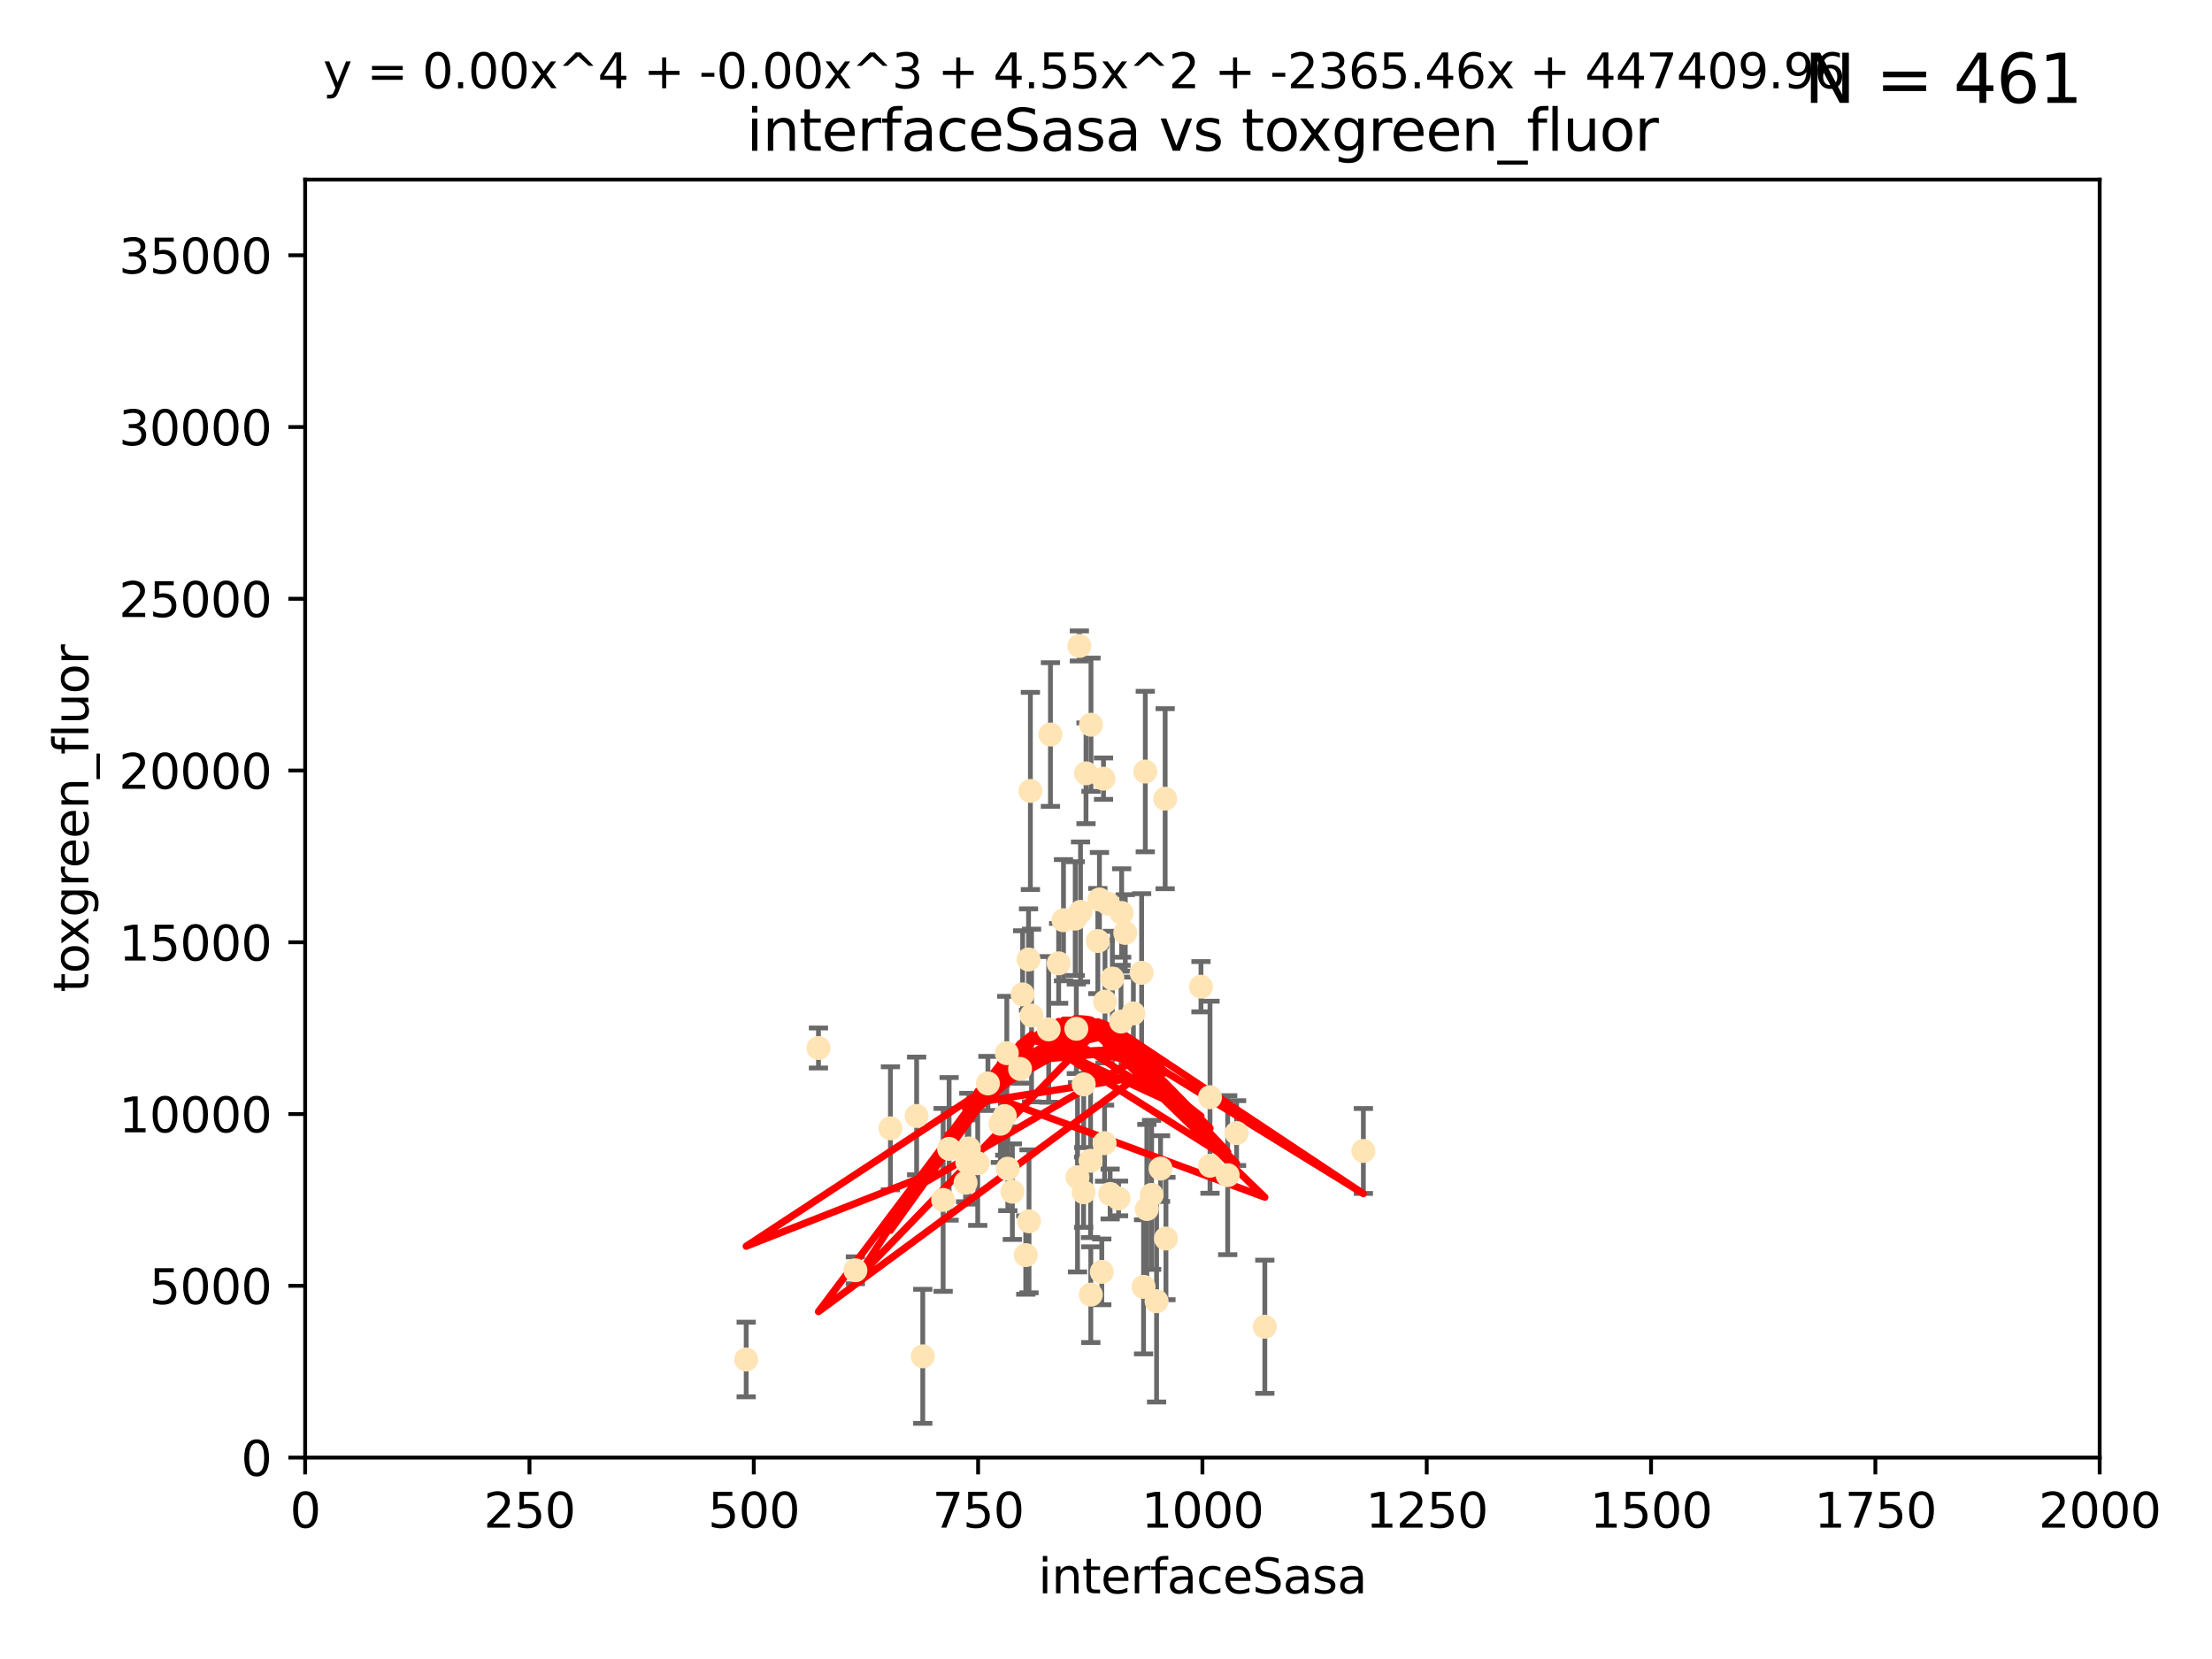 <?xml version="1.0" encoding="utf-8" standalone="no"?>
<!DOCTYPE svg PUBLIC "-//W3C//DTD SVG 1.1//EN"
  "http://www.w3.org/Graphics/SVG/1.1/DTD/svg11.dtd">
<svg xmlns:xlink="http://www.w3.org/1999/xlink" width="460.8pt" height="345.6pt" viewBox="0 0 460.8 345.6" xmlns="http://www.w3.org/2000/svg" version="1.1">
 <defs>
  <style type="text/css">*{stroke-linejoin: round; stroke-linecap: butt}</style>
 </defs>
 <g id="figure_1">
  <g id="patch_1">
   <path d="M 0 345.6 
L 460.8 345.6 
L 460.8 0 
L 0 0 
z
" style="fill: #ffffff"/>
  </g>
  <g id="axes_1">
   <g id="patch_2">
    <path d="M 63.571 303.64 
L 437.4 303.64 
L 437.4 37.411 
L 63.571 37.411 
z
" style="fill: #ffffff"/>
   </g>
   <g id="PathCollection_1">
    <defs>
     <path id="mde876e0e0b" d="M 0 1.118 
C 0.297 1.118 0.581 1 0.791 0.791 
C 1 0.581 1.118 0.297 1.118 0 
C 1.118 -0.297 1 -0.581 0.791 -0.791 
C 0.581 -1 0.297 -1.118 0 -1.118 
C -0.297 -1.118 -0.581 -1 -0.791 -0.791 
C -1 -0.581 -1.118 -0.297 -1.118 0 
C -1.118 0.297 -1 0.581 -0.791 0.791 
C -0.581 1 -0.297 1.118 0 1.118 
z
" style="stroke: #ffe4b5"/>
    </defs>
    <g clip-path="url(#p3a855fe0cf)">
     <use xlink:href="#mde876e0e0b" x="234.418" y="194.345" style="fill: #ffe4b5; stroke: #ffe4b5"/>
     <use xlink:href="#mde876e0e0b" x="284.016" y="239.766" style="fill: #ffe4b5; stroke: #ffe4b5"/>
     <use xlink:href="#mde876e0e0b" x="224.852" y="134.565" style="fill: #ffe4b5; stroke: #ffe4b5"/>
     <use xlink:href="#mde876e0e0b" x="226.235" y="161.097" style="fill: #ffe4b5; stroke: #ffe4b5"/>
     <use xlink:href="#mde876e0e0b" x="227.273" y="150.972" style="fill: #ffe4b5; stroke: #ffe4b5"/>
     <use xlink:href="#mde876e0e0b" x="221.544" y="191.695" style="fill: #ffe4b5; stroke: #ffe4b5"/>
     <use xlink:href="#mde876e0e0b" x="229.035" y="187.381" style="fill: #ffe4b5; stroke: #ffe4b5"/>
     <use xlink:href="#mde876e0e0b" x="201.505" y="242.07" style="fill: #ffe4b5; stroke: #ffe4b5"/>
     <use xlink:href="#mde876e0e0b" x="218.826" y="153.017" style="fill: #ffe4b5; stroke: #ffe4b5"/>
     <use xlink:href="#mde876e0e0b" x="236.108" y="211.111" style="fill: #ffe4b5; stroke: #ffe4b5"/>
     <use xlink:href="#mde876e0e0b" x="224.217" y="214.317" style="fill: #ffe4b5; stroke: #ffe4b5"/>
     <use xlink:href="#mde876e0e0b" x="250.185" y="205.548" style="fill: #ffe4b5; stroke: #ffe4b5"/>
     <use xlink:href="#mde876e0e0b" x="214.263" y="199.882" style="fill: #ffe4b5; stroke: #ffe4b5"/>
     <use xlink:href="#mde876e0e0b" x="214.893" y="211.549" style="fill: #ffe4b5; stroke: #ffe4b5"/>
     <use xlink:href="#mde876e0e0b" x="257.603" y="236.041" style="fill: #ffe4b5; stroke: #ffe4b5"/>
     <use xlink:href="#mde876e0e0b" x="230.103" y="238.143" style="fill: #ffe4b5; stroke: #ffe4b5"/>
     <use xlink:href="#mde876e0e0b" x="233.018" y="249.656" style="fill: #ffe4b5; stroke: #ffe4b5"/>
     <use xlink:href="#mde876e0e0b" x="228.699" y="196.034" style="fill: #ffe4b5; stroke: #ffe4b5"/>
     <use xlink:href="#mde876e0e0b" x="252.078" y="242.846" style="fill: #ffe4b5; stroke: #ffe4b5"/>
     <use xlink:href="#mde876e0e0b" x="224.465" y="245.241" style="fill: #ffe4b5; stroke: #ffe4b5"/>
     <use xlink:href="#mde876e0e0b" x="233.663" y="190.193" style="fill: #ffe4b5; stroke: #ffe4b5"/>
     <use xlink:href="#mde876e0e0b" x="233.529" y="212.81" style="fill: #ffe4b5; stroke: #ffe4b5"/>
     <use xlink:href="#mde876e0e0b" x="209.316" y="232.498" style="fill: #ffe4b5; stroke: #ffe4b5"/>
     <use xlink:href="#mde876e0e0b" x="201.142" y="246.384" style="fill: #ffe4b5; stroke: #ffe4b5"/>
     <use xlink:href="#mde876e0e0b" x="213.034" y="207.149" style="fill: #ffe4b5; stroke: #ffe4b5"/>
     <use xlink:href="#mde876e0e0b" x="230.194" y="208.663" style="fill: #ffe4b5; stroke: #ffe4b5"/>
     <use xlink:href="#mde876e0e0b" x="223.991" y="191.361" style="fill: #ffe4b5; stroke: #ffe4b5"/>
     <use xlink:href="#mde876e0e0b" x="231.725" y="203.848" style="fill: #ffe4b5; stroke: #ffe4b5"/>
     <use xlink:href="#mde876e0e0b" x="229.523" y="264.951" style="fill: #ffe4b5; stroke: #ffe4b5"/>
     <use xlink:href="#mde876e0e0b" x="255.751" y="244.811" style="fill: #ffe4b5; stroke: #ffe4b5"/>
     <use xlink:href="#mde876e0e0b" x="231.261" y="248.728" style="fill: #ffe4b5; stroke: #ffe4b5"/>
     <use xlink:href="#mde876e0e0b" x="252.065" y="228.571" style="fill: #ffe4b5; stroke: #ffe4b5"/>
     <use xlink:href="#mde876e0e0b" x="218.46" y="214.438" style="fill: #ffe4b5; stroke: #ffe4b5"/>
     <use xlink:href="#mde876e0e0b" x="205.802" y="225.7" style="fill: #ffe4b5; stroke: #ffe4b5"/>
     <use xlink:href="#mde876e0e0b" x="227.235" y="269.699" style="fill: #ffe4b5; stroke: #ffe4b5"/>
     <use xlink:href="#mde876e0e0b" x="238.224" y="268.072" style="fill: #ffe4b5; stroke: #ffe4b5"/>
     <use xlink:href="#mde876e0e0b" x="208.394" y="234.101" style="fill: #ffe4b5; stroke: #ffe4b5"/>
     <use xlink:href="#mde876e0e0b" x="237.822" y="202.659" style="fill: #ffe4b5; stroke: #ffe4b5"/>
     <use xlink:href="#mde876e0e0b" x="209.946" y="243.466" style="fill: #ffe4b5; stroke: #ffe4b5"/>
     <use xlink:href="#mde876e0e0b" x="220.534" y="200.681" style="fill: #ffe4b5; stroke: #ffe4b5"/>
     <use xlink:href="#mde876e0e0b" x="210.895" y="248.245" style="fill: #ffe4b5; stroke: #ffe4b5"/>
     <use xlink:href="#mde876e0e0b" x="239.906" y="248.917" style="fill: #ffe4b5; stroke: #ffe4b5"/>
     <use xlink:href="#mde876e0e0b" x="225.761" y="225.896" style="fill: #ffe4b5; stroke: #ffe4b5"/>
     <use xlink:href="#mde876e0e0b" x="225.736" y="248.359" style="fill: #ffe4b5; stroke: #ffe4b5"/>
     <use xlink:href="#mde876e0e0b" x="241.762" y="243.435" style="fill: #ffe4b5; stroke: #ffe4b5"/>
     <use xlink:href="#mde876e0e0b" x="213.686" y="261.458" style="fill: #ffe4b5; stroke: #ffe4b5"/>
     <use xlink:href="#mde876e0e0b" x="185.494" y="235.05" style="fill: #ffe4b5; stroke: #ffe4b5"/>
     <use xlink:href="#mde876e0e0b" x="214.649" y="164.766" style="fill: #ffe4b5; stroke: #ffe4b5"/>
     <use xlink:href="#mde876e0e0b" x="214.363" y="254.422" style="fill: #ffe4b5; stroke: #ffe4b5"/>
     <use xlink:href="#mde876e0e0b" x="196.473" y="249.961" style="fill: #ffe4b5; stroke: #ffe4b5"/>
     <use xlink:href="#mde876e0e0b" x="209.736" y="219.394" style="fill: #ffe4b5; stroke: #ffe4b5"/>
     <use xlink:href="#mde876e0e0b" x="190.948" y="232.472" style="fill: #ffe4b5; stroke: #ffe4b5"/>
     <use xlink:href="#mde876e0e0b" x="238.906" y="251.858" style="fill: #ffe4b5; stroke: #ffe4b5"/>
     <use xlink:href="#mde876e0e0b" x="240.938" y="271.068" style="fill: #ffe4b5; stroke: #ffe4b5"/>
     <use xlink:href="#mde876e0e0b" x="170.501" y="218.314" style="fill: #ffe4b5; stroke: #ffe4b5"/>
     <use xlink:href="#mde876e0e0b" x="212.497" y="222.674" style="fill: #ffe4b5; stroke: #ffe4b5"/>
     <use xlink:href="#mde876e0e0b" x="230.837" y="188.26" style="fill: #ffe4b5; stroke: #ffe4b5"/>
     <use xlink:href="#mde876e0e0b" x="201.826" y="239.247" style="fill: #ffe4b5; stroke: #ffe4b5"/>
     <use xlink:href="#mde876e0e0b" x="242.888" y="258.008" style="fill: #ffe4b5; stroke: #ffe4b5"/>
     <use xlink:href="#mde876e0e0b" x="242.725" y="166.382" style="fill: #ffe4b5; stroke: #ffe4b5"/>
     <use xlink:href="#mde876e0e0b" x="238.585" y="160.728" style="fill: #ffe4b5; stroke: #ffe4b5"/>
     <use xlink:href="#mde876e0e0b" x="227.185" y="241.815" style="fill: #ffe4b5; stroke: #ffe4b5"/>
     <use xlink:href="#mde876e0e0b" x="155.445" y="283.21" style="fill: #ffe4b5; stroke: #ffe4b5"/>
     <use xlink:href="#mde876e0e0b" x="192.23" y="282.547" style="fill: #ffe4b5; stroke: #ffe4b5"/>
     <use xlink:href="#mde876e0e0b" x="178.196" y="264.624" style="fill: #ffe4b5; stroke: #ffe4b5"/>
     <use xlink:href="#mde876e0e0b" x="229.88" y="162.21" style="fill: #ffe4b5; stroke: #ffe4b5"/>
     <use xlink:href="#mde876e0e0b" x="203.677" y="242.318" style="fill: #ffe4b5; stroke: #ffe4b5"/>
     <use xlink:href="#mde876e0e0b" x="263.486" y="276.384" style="fill: #ffe4b5; stroke: #ffe4b5"/>
     <use xlink:href="#mde876e0e0b" x="225.09" y="189.964" style="fill: #ffe4b5; stroke: #ffe4b5"/>
     <use xlink:href="#mde876e0e0b" x="197.716" y="239.327" style="fill: #ffe4b5; stroke: #ffe4b5"/>
    </g>
   </g>
   <g id="matplotlib.axis_1">
    <g id="xtick_1">
     <g id="line2d_1">
      <defs>
       <path id="m04cb1a271f" d="M 0 0 
L 0 3.5 
" style="stroke: #000000; stroke-width: 0.8"/>
      </defs>
      <g>
       <use xlink:href="#m04cb1a271f" x="63.571" y="303.64" style="stroke: #000000; stroke-width: 0.8"/>
      </g>
     </g>
     <g id="text_1">
      <!-- 0 -->
      <g transform="translate(60.39 318.238)scale(0.1 -0.1)">
       <defs>
        <path id="DejaVuSans-30" d="M 2034 4250 
Q 1547 4250 1301 3770 
Q 1056 3291 1056 2328 
Q 1056 1369 1301 889 
Q 1547 409 2034 409 
Q 2525 409 2770 889 
Q 3016 1369 3016 2328 
Q 3016 3291 2770 3770 
Q 2525 4250 2034 4250 
z
M 2034 4750 
Q 2819 4750 3233 4129 
Q 3647 3509 3647 2328 
Q 3647 1150 3233 529 
Q 2819 -91 2034 -91 
Q 1250 -91 836 529 
Q 422 1150 422 2328 
Q 422 3509 836 4129 
Q 1250 4750 2034 4750 
z
" transform="scale(0.016)"/>
       </defs>
       <use xlink:href="#DejaVuSans-30"/>
      </g>
     </g>
    </g>
    <g id="xtick_2">
     <g id="line2d_2">
      <g>
       <use xlink:href="#m04cb1a271f" x="110.3" y="303.64" style="stroke: #000000; stroke-width: 0.8"/>
      </g>
     </g>
     <g id="text_2">
      <!-- 250 -->
      <g transform="translate(100.756 318.238)scale(0.1 -0.1)">
       <defs>
        <path id="DejaVuSans-32" d="M 1228 531 
L 3431 531 
L 3431 0 
L 469 0 
L 469 531 
Q 828 903 1448 1529 
Q 2069 2156 2228 2338 
Q 2531 2678 2651 2914 
Q 2772 3150 2772 3378 
Q 2772 3750 2511 3984 
Q 2250 4219 1831 4219 
Q 1534 4219 1204 4116 
Q 875 4013 500 3803 
L 500 4441 
Q 881 4594 1212 4672 
Q 1544 4750 1819 4750 
Q 2544 4750 2975 4387 
Q 3406 4025 3406 3419 
Q 3406 3131 3298 2873 
Q 3191 2616 2906 2266 
Q 2828 2175 2409 1742 
Q 1991 1309 1228 531 
z
" transform="scale(0.016)"/>
        <path id="DejaVuSans-35" d="M 691 4666 
L 3169 4666 
L 3169 4134 
L 1269 4134 
L 1269 2991 
Q 1406 3038 1543 3061 
Q 1681 3084 1819 3084 
Q 2600 3084 3056 2656 
Q 3513 2228 3513 1497 
Q 3513 744 3044 326 
Q 2575 -91 1722 -91 
Q 1428 -91 1123 -41 
Q 819 9 494 109 
L 494 744 
Q 775 591 1075 516 
Q 1375 441 1709 441 
Q 2250 441 2565 725 
Q 2881 1009 2881 1497 
Q 2881 1984 2565 2268 
Q 2250 2553 1709 2553 
Q 1456 2553 1204 2497 
Q 953 2441 691 2322 
L 691 4666 
z
" transform="scale(0.016)"/>
       </defs>
       <use xlink:href="#DejaVuSans-32"/>
       <use xlink:href="#DejaVuSans-35" x="63.623"/>
       <use xlink:href="#DejaVuSans-30" x="127.246"/>
      </g>
     </g>
    </g>
    <g id="xtick_3">
     <g id="line2d_3">
      <g>
       <use xlink:href="#m04cb1a271f" x="157.028" y="303.64" style="stroke: #000000; stroke-width: 0.8"/>
      </g>
     </g>
     <g id="text_3">
      <!-- 500 -->
      <g transform="translate(147.485 318.238)scale(0.1 -0.1)">
       <use xlink:href="#DejaVuSans-35"/>
       <use xlink:href="#DejaVuSans-30" x="63.623"/>
       <use xlink:href="#DejaVuSans-30" x="127.246"/>
      </g>
     </g>
    </g>
    <g id="xtick_4">
     <g id="line2d_4">
      <g>
       <use xlink:href="#m04cb1a271f" x="203.757" y="303.64" style="stroke: #000000; stroke-width: 0.8"/>
      </g>
     </g>
     <g id="text_4">
      <!-- 750 -->
      <g transform="translate(194.213 318.238)scale(0.1 -0.1)">
       <defs>
        <path id="DejaVuSans-37" d="M 525 4666 
L 3525 4666 
L 3525 4397 
L 1831 0 
L 1172 0 
L 2766 4134 
L 525 4134 
L 525 4666 
z
" transform="scale(0.016)"/>
       </defs>
       <use xlink:href="#DejaVuSans-37"/>
       <use xlink:href="#DejaVuSans-35" x="63.623"/>
       <use xlink:href="#DejaVuSans-30" x="127.246"/>
      </g>
     </g>
    </g>
    <g id="xtick_5">
     <g id="line2d_5">
      <g>
       <use xlink:href="#m04cb1a271f" x="250.486" y="303.64" style="stroke: #000000; stroke-width: 0.8"/>
      </g>
     </g>
     <g id="text_5">
      <!-- 1000 -->
      <g transform="translate(237.761 318.238)scale(0.1 -0.1)">
       <defs>
        <path id="DejaVuSans-31" d="M 794 531 
L 1825 531 
L 1825 4091 
L 703 3866 
L 703 4441 
L 1819 4666 
L 2450 4666 
L 2450 531 
L 3481 531 
L 3481 0 
L 794 0 
L 794 531 
z
" transform="scale(0.016)"/>
       </defs>
       <use xlink:href="#DejaVuSans-31"/>
       <use xlink:href="#DejaVuSans-30" x="63.623"/>
       <use xlink:href="#DejaVuSans-30" x="127.246"/>
       <use xlink:href="#DejaVuSans-30" x="190.869"/>
      </g>
     </g>
    </g>
    <g id="xtick_6">
     <g id="line2d_6">
      <g>
       <use xlink:href="#m04cb1a271f" x="297.214" y="303.64" style="stroke: #000000; stroke-width: 0.8"/>
      </g>
     </g>
     <g id="text_6">
      <!-- 1250 -->
      <g transform="translate(284.489 318.238)scale(0.1 -0.1)">
       <use xlink:href="#DejaVuSans-31"/>
       <use xlink:href="#DejaVuSans-32" x="63.623"/>
       <use xlink:href="#DejaVuSans-35" x="127.246"/>
       <use xlink:href="#DejaVuSans-30" x="190.869"/>
      </g>
     </g>
    </g>
    <g id="xtick_7">
     <g id="line2d_7">
      <g>
       <use xlink:href="#m04cb1a271f" x="343.943" y="303.64" style="stroke: #000000; stroke-width: 0.8"/>
      </g>
     </g>
     <g id="text_7">
      <!-- 1500 -->
      <g transform="translate(331.218 318.238)scale(0.1 -0.1)">
       <use xlink:href="#DejaVuSans-31"/>
       <use xlink:href="#DejaVuSans-35" x="63.623"/>
       <use xlink:href="#DejaVuSans-30" x="127.246"/>
       <use xlink:href="#DejaVuSans-30" x="190.869"/>
      </g>
     </g>
    </g>
    <g id="xtick_8">
     <g id="line2d_8">
      <g>
       <use xlink:href="#m04cb1a271f" x="390.671" y="303.64" style="stroke: #000000; stroke-width: 0.8"/>
      </g>
     </g>
     <g id="text_8">
      <!-- 1750 -->
      <g transform="translate(377.946 318.238)scale(0.1 -0.1)">
       <use xlink:href="#DejaVuSans-31"/>
       <use xlink:href="#DejaVuSans-37" x="63.623"/>
       <use xlink:href="#DejaVuSans-35" x="127.246"/>
       <use xlink:href="#DejaVuSans-30" x="190.869"/>
      </g>
     </g>
    </g>
    <g id="xtick_9">
     <g id="line2d_9">
      <g>
       <use xlink:href="#m04cb1a271f" x="437.4" y="303.64" style="stroke: #000000; stroke-width: 0.8"/>
      </g>
     </g>
     <g id="text_9">
      <!-- 2000 -->
      <g transform="translate(424.675 318.238)scale(0.1 -0.1)">
       <use xlink:href="#DejaVuSans-32"/>
       <use xlink:href="#DejaVuSans-30" x="63.623"/>
       <use xlink:href="#DejaVuSans-30" x="127.246"/>
       <use xlink:href="#DejaVuSans-30" x="190.869"/>
      </g>
     </g>
    </g>
    <g id="text_10">
     <!-- interfaceSasa -->
     <g transform="translate(216.279 331.917)scale(0.1 -0.1)">
      <defs>
       <path id="DejaVuSans-69" d="M 603 3500 
L 1178 3500 
L 1178 0 
L 603 0 
L 603 3500 
z
M 603 4863 
L 1178 4863 
L 1178 4134 
L 603 4134 
L 603 4863 
z
" transform="scale(0.016)"/>
       <path id="DejaVuSans-6e" d="M 3513 2113 
L 3513 0 
L 2938 0 
L 2938 2094 
Q 2938 2591 2744 2837 
Q 2550 3084 2163 3084 
Q 1697 3084 1428 2787 
Q 1159 2491 1159 1978 
L 1159 0 
L 581 0 
L 581 3500 
L 1159 3500 
L 1159 2956 
Q 1366 3272 1645 3428 
Q 1925 3584 2291 3584 
Q 2894 3584 3203 3211 
Q 3513 2838 3513 2113 
z
" transform="scale(0.016)"/>
       <path id="DejaVuSans-74" d="M 1172 4494 
L 1172 3500 
L 2356 3500 
L 2356 3053 
L 1172 3053 
L 1172 1153 
Q 1172 725 1289 603 
Q 1406 481 1766 481 
L 2356 481 
L 2356 0 
L 1766 0 
Q 1100 0 847 248 
Q 594 497 594 1153 
L 594 3053 
L 172 3053 
L 172 3500 
L 594 3500 
L 594 4494 
L 1172 4494 
z
" transform="scale(0.016)"/>
       <path id="DejaVuSans-65" d="M 3597 1894 
L 3597 1613 
L 953 1613 
Q 991 1019 1311 708 
Q 1631 397 2203 397 
Q 2534 397 2845 478 
Q 3156 559 3463 722 
L 3463 178 
Q 3153 47 2828 -22 
Q 2503 -91 2169 -91 
Q 1331 -91 842 396 
Q 353 884 353 1716 
Q 353 2575 817 3079 
Q 1281 3584 2069 3584 
Q 2775 3584 3186 3129 
Q 3597 2675 3597 1894 
z
M 3022 2063 
Q 3016 2534 2758 2815 
Q 2500 3097 2075 3097 
Q 1594 3097 1305 2825 
Q 1016 2553 972 2059 
L 3022 2063 
z
" transform="scale(0.016)"/>
       <path id="DejaVuSans-72" d="M 2631 2963 
Q 2534 3019 2420 3045 
Q 2306 3072 2169 3072 
Q 1681 3072 1420 2755 
Q 1159 2438 1159 1844 
L 1159 0 
L 581 0 
L 581 3500 
L 1159 3500 
L 1159 2956 
Q 1341 3275 1631 3429 
Q 1922 3584 2338 3584 
Q 2397 3584 2469 3576 
Q 2541 3569 2628 3553 
L 2631 2963 
z
" transform="scale(0.016)"/>
       <path id="DejaVuSans-66" d="M 2375 4863 
L 2375 4384 
L 1825 4384 
Q 1516 4384 1395 4259 
Q 1275 4134 1275 3809 
L 1275 3500 
L 2222 3500 
L 2222 3053 
L 1275 3053 
L 1275 0 
L 697 0 
L 697 3053 
L 147 3053 
L 147 3500 
L 697 3500 
L 697 3744 
Q 697 4328 969 4595 
Q 1241 4863 1831 4863 
L 2375 4863 
z
" transform="scale(0.016)"/>
       <path id="DejaVuSans-61" d="M 2194 1759 
Q 1497 1759 1228 1600 
Q 959 1441 959 1056 
Q 959 750 1161 570 
Q 1363 391 1709 391 
Q 2188 391 2477 730 
Q 2766 1069 2766 1631 
L 2766 1759 
L 2194 1759 
z
M 3341 1997 
L 3341 0 
L 2766 0 
L 2766 531 
Q 2569 213 2275 61 
Q 1981 -91 1556 -91 
Q 1019 -91 701 211 
Q 384 513 384 1019 
Q 384 1609 779 1909 
Q 1175 2209 1959 2209 
L 2766 2209 
L 2766 2266 
Q 2766 2663 2505 2880 
Q 2244 3097 1772 3097 
Q 1472 3097 1187 3025 
Q 903 2953 641 2809 
L 641 3341 
Q 956 3463 1253 3523 
Q 1550 3584 1831 3584 
Q 2591 3584 2966 3190 
Q 3341 2797 3341 1997 
z
" transform="scale(0.016)"/>
       <path id="DejaVuSans-63" d="M 3122 3366 
L 3122 2828 
Q 2878 2963 2633 3030 
Q 2388 3097 2138 3097 
Q 1578 3097 1268 2742 
Q 959 2388 959 1747 
Q 959 1106 1268 751 
Q 1578 397 2138 397 
Q 2388 397 2633 464 
Q 2878 531 3122 666 
L 3122 134 
Q 2881 22 2623 -34 
Q 2366 -91 2075 -91 
Q 1284 -91 818 406 
Q 353 903 353 1747 
Q 353 2603 823 3093 
Q 1294 3584 2113 3584 
Q 2378 3584 2631 3529 
Q 2884 3475 3122 3366 
z
" transform="scale(0.016)"/>
       <path id="DejaVuSans-53" d="M 3425 4513 
L 3425 3897 
Q 3066 4069 2747 4153 
Q 2428 4238 2131 4238 
Q 1616 4238 1336 4038 
Q 1056 3838 1056 3469 
Q 1056 3159 1242 3001 
Q 1428 2844 1947 2747 
L 2328 2669 
Q 3034 2534 3370 2195 
Q 3706 1856 3706 1288 
Q 3706 609 3251 259 
Q 2797 -91 1919 -91 
Q 1588 -91 1214 -16 
Q 841 59 441 206 
L 441 856 
Q 825 641 1194 531 
Q 1563 422 1919 422 
Q 2459 422 2753 634 
Q 3047 847 3047 1241 
Q 3047 1584 2836 1778 
Q 2625 1972 2144 2069 
L 1759 2144 
Q 1053 2284 737 2584 
Q 422 2884 422 3419 
Q 422 4038 858 4394 
Q 1294 4750 2059 4750 
Q 2388 4750 2728 4690 
Q 3069 4631 3425 4513 
z
" transform="scale(0.016)"/>
       <path id="DejaVuSans-73" d="M 2834 3397 
L 2834 2853 
Q 2591 2978 2328 3040 
Q 2066 3103 1784 3103 
Q 1356 3103 1142 2972 
Q 928 2841 928 2578 
Q 928 2378 1081 2264 
Q 1234 2150 1697 2047 
L 1894 2003 
Q 2506 1872 2764 1633 
Q 3022 1394 3022 966 
Q 3022 478 2636 193 
Q 2250 -91 1575 -91 
Q 1294 -91 989 -36 
Q 684 19 347 128 
L 347 722 
Q 666 556 975 473 
Q 1284 391 1588 391 
Q 1994 391 2212 530 
Q 2431 669 2431 922 
Q 2431 1156 2273 1281 
Q 2116 1406 1581 1522 
L 1381 1569 
Q 847 1681 609 1914 
Q 372 2147 372 2553 
Q 372 3047 722 3315 
Q 1072 3584 1716 3584 
Q 2034 3584 2315 3537 
Q 2597 3491 2834 3397 
z
" transform="scale(0.016)"/>
      </defs>
      <use xlink:href="#DejaVuSans-69"/>
      <use xlink:href="#DejaVuSans-6e" x="27.783"/>
      <use xlink:href="#DejaVuSans-74" x="91.162"/>
      <use xlink:href="#DejaVuSans-65" x="130.371"/>
      <use xlink:href="#DejaVuSans-72" x="191.895"/>
      <use xlink:href="#DejaVuSans-66" x="233.008"/>
      <use xlink:href="#DejaVuSans-61" x="268.213"/>
      <use xlink:href="#DejaVuSans-63" x="329.492"/>
      <use xlink:href="#DejaVuSans-65" x="384.473"/>
      <use xlink:href="#DejaVuSans-53" x="445.996"/>
      <use xlink:href="#DejaVuSans-61" x="509.473"/>
      <use xlink:href="#DejaVuSans-73" x="570.752"/>
      <use xlink:href="#DejaVuSans-61" x="622.852"/>
     </g>
    </g>
   </g>
   <g id="matplotlib.axis_2">
    <g id="ytick_1">
     <g id="line2d_10">
      <defs>
       <path id="mf405fbe5ac" d="M 0 0 
L -3.5 0 
" style="stroke: #000000; stroke-width: 0.8"/>
      </defs>
      <g>
       <use xlink:href="#mf405fbe5ac" x="63.571" y="303.64" style="stroke: #000000; stroke-width: 0.8"/>
      </g>
     </g>
     <g id="text_11">
      <!-- 0 -->
      <g transform="translate(50.209 307.439)scale(0.1 -0.1)">
       <use xlink:href="#DejaVuSans-30"/>
      </g>
     </g>
    </g>
    <g id="ytick_2">
     <g id="line2d_11">
      <g>
       <use xlink:href="#mf405fbe5ac" x="63.571" y="267.859" style="stroke: #000000; stroke-width: 0.8"/>
      </g>
     </g>
     <g id="text_12">
      <!-- 5000 -->
      <g transform="translate(31.121 271.658)scale(0.1 -0.1)">
       <use xlink:href="#DejaVuSans-35"/>
       <use xlink:href="#DejaVuSans-30" x="63.623"/>
       <use xlink:href="#DejaVuSans-30" x="127.246"/>
       <use xlink:href="#DejaVuSans-30" x="190.869"/>
      </g>
     </g>
    </g>
    <g id="ytick_3">
     <g id="line2d_12">
      <g>
       <use xlink:href="#mf405fbe5ac" x="63.571" y="232.078" style="stroke: #000000; stroke-width: 0.8"/>
      </g>
     </g>
     <g id="text_13">
      <!-- 10000 -->
      <g transform="translate(24.759 235.878)scale(0.1 -0.1)">
       <use xlink:href="#DejaVuSans-31"/>
       <use xlink:href="#DejaVuSans-30" x="63.623"/>
       <use xlink:href="#DejaVuSans-30" x="127.246"/>
       <use xlink:href="#DejaVuSans-30" x="190.869"/>
       <use xlink:href="#DejaVuSans-30" x="254.492"/>
      </g>
     </g>
    </g>
    <g id="ytick_4">
     <g id="line2d_13">
      <g>
       <use xlink:href="#mf405fbe5ac" x="63.571" y="196.298" style="stroke: #000000; stroke-width: 0.8"/>
      </g>
     </g>
     <g id="text_14">
      <!-- 15000 -->
      <g transform="translate(24.759 200.097)scale(0.1 -0.1)">
       <use xlink:href="#DejaVuSans-31"/>
       <use xlink:href="#DejaVuSans-35" x="63.623"/>
       <use xlink:href="#DejaVuSans-30" x="127.246"/>
       <use xlink:href="#DejaVuSans-30" x="190.869"/>
       <use xlink:href="#DejaVuSans-30" x="254.492"/>
      </g>
     </g>
    </g>
    <g id="ytick_5">
     <g id="line2d_14">
      <g>
       <use xlink:href="#mf405fbe5ac" x="63.571" y="160.517" style="stroke: #000000; stroke-width: 0.8"/>
      </g>
     </g>
     <g id="text_15">
      <!-- 20000 -->
      <g transform="translate(24.759 164.316)scale(0.1 -0.1)">
       <use xlink:href="#DejaVuSans-32"/>
       <use xlink:href="#DejaVuSans-30" x="63.623"/>
       <use xlink:href="#DejaVuSans-30" x="127.246"/>
       <use xlink:href="#DejaVuSans-30" x="190.869"/>
       <use xlink:href="#DejaVuSans-30" x="254.492"/>
      </g>
     </g>
    </g>
    <g id="ytick_6">
     <g id="line2d_15">
      <g>
       <use xlink:href="#mf405fbe5ac" x="63.571" y="124.736" style="stroke: #000000; stroke-width: 0.8"/>
      </g>
     </g>
     <g id="text_16">
      <!-- 25000 -->
      <g transform="translate(24.759 128.535)scale(0.1 -0.1)">
       <use xlink:href="#DejaVuSans-32"/>
       <use xlink:href="#DejaVuSans-35" x="63.623"/>
       <use xlink:href="#DejaVuSans-30" x="127.246"/>
       <use xlink:href="#DejaVuSans-30" x="190.869"/>
       <use xlink:href="#DejaVuSans-30" x="254.492"/>
      </g>
     </g>
    </g>
    <g id="ytick_7">
     <g id="line2d_16">
      <g>
       <use xlink:href="#mf405fbe5ac" x="63.571" y="88.955" style="stroke: #000000; stroke-width: 0.8"/>
      </g>
     </g>
     <g id="text_17">
      <!-- 30000 -->
      <g transform="translate(24.759 92.754)scale(0.1 -0.1)">
       <defs>
        <path id="DejaVuSans-33" d="M 2597 2516 
Q 3050 2419 3304 2112 
Q 3559 1806 3559 1356 
Q 3559 666 3084 287 
Q 2609 -91 1734 -91 
Q 1441 -91 1130 -33 
Q 819 25 488 141 
L 488 750 
Q 750 597 1062 519 
Q 1375 441 1716 441 
Q 2309 441 2620 675 
Q 2931 909 2931 1356 
Q 2931 1769 2642 2001 
Q 2353 2234 1838 2234 
L 1294 2234 
L 1294 2753 
L 1863 2753 
Q 2328 2753 2575 2939 
Q 2822 3125 2822 3475 
Q 2822 3834 2567 4026 
Q 2313 4219 1838 4219 
Q 1578 4219 1281 4162 
Q 984 4106 628 3988 
L 628 4550 
Q 988 4650 1302 4700 
Q 1616 4750 1894 4750 
Q 2613 4750 3031 4423 
Q 3450 4097 3450 3541 
Q 3450 3153 3228 2886 
Q 3006 2619 2597 2516 
z
" transform="scale(0.016)"/>
       </defs>
       <use xlink:href="#DejaVuSans-33"/>
       <use xlink:href="#DejaVuSans-30" x="63.623"/>
       <use xlink:href="#DejaVuSans-30" x="127.246"/>
       <use xlink:href="#DejaVuSans-30" x="190.869"/>
       <use xlink:href="#DejaVuSans-30" x="254.492"/>
      </g>
     </g>
    </g>
    <g id="ytick_8">
     <g id="line2d_17">
      <g>
       <use xlink:href="#mf405fbe5ac" x="63.571" y="53.174" style="stroke: #000000; stroke-width: 0.8"/>
      </g>
     </g>
     <g id="text_18">
      <!-- 35000 -->
      <g transform="translate(24.759 56.974)scale(0.1 -0.1)">
       <use xlink:href="#DejaVuSans-33"/>
       <use xlink:href="#DejaVuSans-35" x="63.623"/>
       <use xlink:href="#DejaVuSans-30" x="127.246"/>
       <use xlink:href="#DejaVuSans-30" x="190.869"/>
       <use xlink:href="#DejaVuSans-30" x="254.492"/>
      </g>
     </g>
    </g>
    <g id="text_19">
     <!-- toxgreen_fluor -->
     <g transform="translate(18.401 206.72)rotate(-90)scale(0.1 -0.1)">
      <defs>
       <path id="DejaVuSans-6f" d="M 1959 3097 
Q 1497 3097 1228 2736 
Q 959 2375 959 1747 
Q 959 1119 1226 758 
Q 1494 397 1959 397 
Q 2419 397 2687 759 
Q 2956 1122 2956 1747 
Q 2956 2369 2687 2733 
Q 2419 3097 1959 3097 
z
M 1959 3584 
Q 2709 3584 3137 3096 
Q 3566 2609 3566 1747 
Q 3566 888 3137 398 
Q 2709 -91 1959 -91 
Q 1206 -91 779 398 
Q 353 888 353 1747 
Q 353 2609 779 3096 
Q 1206 3584 1959 3584 
z
" transform="scale(0.016)"/>
       <path id="DejaVuSans-78" d="M 3513 3500 
L 2247 1797 
L 3578 0 
L 2900 0 
L 1881 1375 
L 863 0 
L 184 0 
L 1544 1831 
L 300 3500 
L 978 3500 
L 1906 2253 
L 2834 3500 
L 3513 3500 
z
" transform="scale(0.016)"/>
       <path id="DejaVuSans-67" d="M 2906 1791 
Q 2906 2416 2648 2759 
Q 2391 3103 1925 3103 
Q 1463 3103 1205 2759 
Q 947 2416 947 1791 
Q 947 1169 1205 825 
Q 1463 481 1925 481 
Q 2391 481 2648 825 
Q 2906 1169 2906 1791 
z
M 3481 434 
Q 3481 -459 3084 -895 
Q 2688 -1331 1869 -1331 
Q 1566 -1331 1297 -1286 
Q 1028 -1241 775 -1147 
L 775 -588 
Q 1028 -725 1275 -790 
Q 1522 -856 1778 -856 
Q 2344 -856 2625 -561 
Q 2906 -266 2906 331 
L 2906 616 
Q 2728 306 2450 153 
Q 2172 0 1784 0 
Q 1141 0 747 490 
Q 353 981 353 1791 
Q 353 2603 747 3093 
Q 1141 3584 1784 3584 
Q 2172 3584 2450 3431 
Q 2728 3278 2906 2969 
L 2906 3500 
L 3481 3500 
L 3481 434 
z
" transform="scale(0.016)"/>
       <path id="DejaVuSans-5f" d="M 3263 -1063 
L 3263 -1509 
L -63 -1509 
L -63 -1063 
L 3263 -1063 
z
" transform="scale(0.016)"/>
       <path id="DejaVuSans-6c" d="M 603 4863 
L 1178 4863 
L 1178 0 
L 603 0 
L 603 4863 
z
" transform="scale(0.016)"/>
       <path id="DejaVuSans-75" d="M 544 1381 
L 544 3500 
L 1119 3500 
L 1119 1403 
Q 1119 906 1312 657 
Q 1506 409 1894 409 
Q 2359 409 2629 706 
Q 2900 1003 2900 1516 
L 2900 3500 
L 3475 3500 
L 3475 0 
L 2900 0 
L 2900 538 
Q 2691 219 2414 64 
Q 2138 -91 1772 -91 
Q 1169 -91 856 284 
Q 544 659 544 1381 
z
M 1991 3584 
L 1991 3584 
z
" transform="scale(0.016)"/>
      </defs>
      <use xlink:href="#DejaVuSans-74"/>
      <use xlink:href="#DejaVuSans-6f" x="39.209"/>
      <use xlink:href="#DejaVuSans-78" x="97.266"/>
      <use xlink:href="#DejaVuSans-67" x="156.445"/>
      <use xlink:href="#DejaVuSans-72" x="219.922"/>
      <use xlink:href="#DejaVuSans-65" x="258.785"/>
      <use xlink:href="#DejaVuSans-65" x="320.309"/>
      <use xlink:href="#DejaVuSans-6e" x="381.832"/>
      <use xlink:href="#DejaVuSans-5f" x="445.211"/>
      <use xlink:href="#DejaVuSans-66" x="495.211"/>
      <use xlink:href="#DejaVuSans-6c" x="530.416"/>
      <use xlink:href="#DejaVuSans-75" x="558.199"/>
      <use xlink:href="#DejaVuSans-6f" x="621.578"/>
      <use xlink:href="#DejaVuSans-72" x="682.76"/>
     </g>
    </g>
   </g>
   <g id="LineCollection_1">
    <path d="M 234.418 202.31 
L 234.418 186.38 
" clip-path="url(#p3a855fe0cf)" style="fill: none; stroke: #696969"/>
    <path d="M 284.016 248.613 
L 284.016 230.919 
" clip-path="url(#p3a855fe0cf)" style="fill: none; stroke: #696969"/>
    <path d="M 224.852 137.697 
L 224.852 131.433 
" clip-path="url(#p3a855fe0cf)" style="fill: none; stroke: #696969"/>
    <path d="M 226.235 171.591 
L 226.235 150.602 
" clip-path="url(#p3a855fe0cf)" style="fill: none; stroke: #696969"/>
    <path d="M 227.273 164.853 
L 227.273 137.091 
" clip-path="url(#p3a855fe0cf)" style="fill: none; stroke: #696969"/>
    <path d="M 221.544 204.322 
L 221.544 179.068 
" clip-path="url(#p3a855fe0cf)" style="fill: none; stroke: #696969"/>
    <path d="M 229.035 197.173 
L 229.035 177.588 
" clip-path="url(#p3a855fe0cf)" style="fill: none; stroke: #696969"/>
    <path d="M 201.505 250.842 
L 201.505 233.297 
" clip-path="url(#p3a855fe0cf)" style="fill: none; stroke: #696969"/>
    <path d="M 218.826 167.986 
L 218.826 138.048 
" clip-path="url(#p3a855fe0cf)" style="fill: none; stroke: #696969"/>
    <path d="M 236.108 218.682 
L 236.108 203.541 
" clip-path="url(#p3a855fe0cf)" style="fill: none; stroke: #696969"/>
    <path d="M 224.217 223.637 
L 224.217 204.997 
" clip-path="url(#p3a855fe0cf)" style="fill: none; stroke: #696969"/>
    <path d="M 250.185 210.788 
L 250.185 200.309 
" clip-path="url(#p3a855fe0cf)" style="fill: none; stroke: #696969"/>
    <path d="M 214.263 210.43 
L 214.263 189.334 
" clip-path="url(#p3a855fe0cf)" style="fill: none; stroke: #696969"/>
    <path d="M 214.893 229.537 
L 214.893 193.562 
" clip-path="url(#p3a855fe0cf)" style="fill: none; stroke: #696969"/>
    <path d="M 257.603 242.793 
L 257.603 229.288 
" clip-path="url(#p3a855fe0cf)" style="fill: none; stroke: #696969"/>
    <path d="M 230.103 246.066 
L 230.103 230.22 
" clip-path="url(#p3a855fe0cf)" style="fill: none; stroke: #696969"/>
    <path d="M 233.018 253.272 
L 233.018 246.04 
" clip-path="url(#p3a855fe0cf)" style="fill: none; stroke: #696969"/>
    <path d="M 228.699 206.993 
L 228.699 185.076 
" clip-path="url(#p3a855fe0cf)" style="fill: none; stroke: #696969"/>
    <path d="M 252.078 243.244 
L 252.078 242.447 
" clip-path="url(#p3a855fe0cf)" style="fill: none; stroke: #696969"/>
    <path d="M 224.465 264.966 
L 224.465 225.515 
" clip-path="url(#p3a855fe0cf)" style="fill: none; stroke: #696969"/>
    <path d="M 233.663 199.406 
L 233.663 180.981 
" clip-path="url(#p3a855fe0cf)" style="fill: none; stroke: #696969"/>
    <path d="M 233.529 224.535 
L 233.529 201.085 
" clip-path="url(#p3a855fe0cf)" style="fill: none; stroke: #696969"/>
    <path d="M 209.316 240.649 
L 209.316 224.347 
" clip-path="url(#p3a855fe0cf)" style="fill: none; stroke: #696969"/>
    <path d="M 201.142 250.334 
L 201.142 242.435 
" clip-path="url(#p3a855fe0cf)" style="fill: none; stroke: #696969"/>
    <path d="M 213.034 220.407 
L 213.034 193.891 
" clip-path="url(#p3a855fe0cf)" style="fill: none; stroke: #696969"/>
    <path d="M 230.194 221.435 
L 230.194 195.892 
" clip-path="url(#p3a855fe0cf)" style="fill: none; stroke: #696969"/>
    <path d="M 223.991 203.209 
L 223.991 179.513 
" clip-path="url(#p3a855fe0cf)" style="fill: none; stroke: #696969"/>
    <path d="M 231.725 213.69 
L 231.725 194.005 
" clip-path="url(#p3a855fe0cf)" style="fill: none; stroke: #696969"/>
    <path d="M 229.523 271.798 
L 229.523 258.104 
" clip-path="url(#p3a855fe0cf)" style="fill: none; stroke: #696969"/>
    <path d="M 255.751 261.376 
L 255.751 228.247 
" clip-path="url(#p3a855fe0cf)" style="fill: none; stroke: #696969"/>
    <path d="M 231.261 253.92 
L 231.261 243.536 
" clip-path="url(#p3a855fe0cf)" style="fill: none; stroke: #696969"/>
    <path d="M 252.065 248.572 
L 252.065 208.569 
" clip-path="url(#p3a855fe0cf)" style="fill: none; stroke: #696969"/>
    <path d="M 218.46 229.612 
L 218.46 199.264 
" clip-path="url(#p3a855fe0cf)" style="fill: none; stroke: #696969"/>
    <path d="M 205.802 231.333 
L 205.802 220.067 
" clip-path="url(#p3a855fe0cf)" style="fill: none; stroke: #696969"/>
    <path d="M 227.235 279.666 
L 227.235 259.733 
" clip-path="url(#p3a855fe0cf)" style="fill: none; stroke: #696969"/>
    <path d="M 238.224 282.043 
L 238.224 254.1 
" clip-path="url(#p3a855fe0cf)" style="fill: none; stroke: #696969"/>
    <path d="M 208.394 242.154 
L 208.394 226.048 
" clip-path="url(#p3a855fe0cf)" style="fill: none; stroke: #696969"/>
    <path d="M 237.822 219.15 
L 237.822 186.169 
" clip-path="url(#p3a855fe0cf)" style="fill: none; stroke: #696969"/>
    <path d="M 209.946 252.197 
L 209.946 234.734 
" clip-path="url(#p3a855fe0cf)" style="fill: none; stroke: #696969"/>
    <path d="M 220.534 209.001 
L 220.534 192.362 
" clip-path="url(#p3a855fe0cf)" style="fill: none; stroke: #696969"/>
    <path d="M 210.895 258.194 
L 210.895 238.295 
" clip-path="url(#p3a855fe0cf)" style="fill: none; stroke: #696969"/>
    <path d="M 239.906 264.439 
L 239.906 233.396 
" clip-path="url(#p3a855fe0cf)" style="fill: none; stroke: #696969"/>
    <path d="M 225.761 239.064 
L 225.761 212.728 
" clip-path="url(#p3a855fe0cf)" style="fill: none; stroke: #696969"/>
    <path d="M 225.736 255.675 
L 225.736 241.044 
" clip-path="url(#p3a855fe0cf)" style="fill: none; stroke: #696969"/>
    <path d="M 241.762 250.286 
L 241.762 236.583 
" clip-path="url(#p3a855fe0cf)" style="fill: none; stroke: #696969"/>
    <path d="M 213.686 269.615 
L 213.686 253.301 
" clip-path="url(#p3a855fe0cf)" style="fill: none; stroke: #696969"/>
    <path d="M 185.494 247.861 
L 185.494 222.238 
" clip-path="url(#p3a855fe0cf)" style="fill: none; stroke: #696969"/>
    <path d="M 214.649 185.301 
L 214.649 144.231 
" clip-path="url(#p3a855fe0cf)" style="fill: none; stroke: #696969"/>
    <path d="M 214.363 269.307 
L 214.363 239.537 
" clip-path="url(#p3a855fe0cf)" style="fill: none; stroke: #696969"/>
    <path d="M 196.473 269.011 
L 196.473 230.912 
" clip-path="url(#p3a855fe0cf)" style="fill: none; stroke: #696969"/>
    <path d="M 209.736 231.233 
L 209.736 207.554 
" clip-path="url(#p3a855fe0cf)" style="fill: none; stroke: #696969"/>
    <path d="M 190.948 244.729 
L 190.948 220.215 
" clip-path="url(#p3a855fe0cf)" style="fill: none; stroke: #696969"/>
    <path d="M 238.906 269.483 
L 238.906 234.234 
" clip-path="url(#p3a855fe0cf)" style="fill: none; stroke: #696969"/>
    <path d="M 240.938 292.06 
L 240.938 250.075 
" clip-path="url(#p3a855fe0cf)" style="fill: none; stroke: #696969"/>
    <path d="M 170.501 222.483 
L 170.501 214.146 
" clip-path="url(#p3a855fe0cf)" style="fill: none; stroke: #696969"/>
    <path d="M 212.497 225.645 
L 212.497 219.702 
" clip-path="url(#p3a855fe0cf)" style="fill: none; stroke: #696969"/>
    <path d="M 230.837 189.837 
L 230.837 186.682 
" clip-path="url(#p3a855fe0cf)" style="fill: none; stroke: #696969"/>
    <path d="M 201.826 250.743 
L 201.826 227.751 
" clip-path="url(#p3a855fe0cf)" style="fill: none; stroke: #696969"/>
    <path d="M 242.888 270.753 
L 242.888 245.264 
" clip-path="url(#p3a855fe0cf)" style="fill: none; stroke: #696969"/>
    <path d="M 242.725 185.136 
L 242.725 147.628 
" clip-path="url(#p3a855fe0cf)" style="fill: none; stroke: #696969"/>
    <path d="M 238.585 177.447 
L 238.585 144.008 
" clip-path="url(#p3a855fe0cf)" style="fill: none; stroke: #696969"/>
    <path d="M 227.185 257.8 
L 227.185 225.831 
" clip-path="url(#p3a855fe0cf)" style="fill: none; stroke: #696969"/>
    <path d="M 155.445 290.984 
L 155.445 275.435 
" clip-path="url(#p3a855fe0cf)" style="fill: none; stroke: #696969"/>
    <path d="M 192.23 296.507 
L 192.23 268.587 
" clip-path="url(#p3a855fe0cf)" style="fill: none; stroke: #696969"/>
    <path d="M 178.196 267.428 
L 178.196 261.82 
" clip-path="url(#p3a855fe0cf)" style="fill: none; stroke: #696969"/>
    <path d="M 229.88 166.519 
L 229.88 157.901 
" clip-path="url(#p3a855fe0cf)" style="fill: none; stroke: #696969"/>
    <path d="M 203.677 255.271 
L 203.677 229.364 
" clip-path="url(#p3a855fe0cf)" style="fill: none; stroke: #696969"/>
    <path d="M 263.486 290.257 
L 263.486 262.512 
" clip-path="url(#p3a855fe0cf)" style="fill: none; stroke: #696969"/>
    <path d="M 225.09 204.538 
L 225.09 175.39 
" clip-path="url(#p3a855fe0cf)" style="fill: none; stroke: #696969"/>
    <path d="M 197.716 254.182 
L 197.716 224.472 
" clip-path="url(#p3a855fe0cf)" style="fill: none; stroke: #696969"/>
   </g>
   <g id="line2d_18">
    <defs>
     <path id="mb30095df12" d="M 2 0 
L -2 -0 
" style="stroke: #696969"/>
    </defs>
    <g clip-path="url(#p3a855fe0cf)">
     <use xlink:href="#mb30095df12" x="234.418" y="202.31" style="fill: #696969; stroke: #696969"/>
     <use xlink:href="#mb30095df12" x="284.016" y="248.613" style="fill: #696969; stroke: #696969"/>
     <use xlink:href="#mb30095df12" x="224.852" y="137.697" style="fill: #696969; stroke: #696969"/>
     <use xlink:href="#mb30095df12" x="226.235" y="171.591" style="fill: #696969; stroke: #696969"/>
     <use xlink:href="#mb30095df12" x="227.273" y="164.853" style="fill: #696969; stroke: #696969"/>
     <use xlink:href="#mb30095df12" x="221.544" y="204.322" style="fill: #696969; stroke: #696969"/>
     <use xlink:href="#mb30095df12" x="229.035" y="197.173" style="fill: #696969; stroke: #696969"/>
     <use xlink:href="#mb30095df12" x="201.505" y="250.842" style="fill: #696969; stroke: #696969"/>
     <use xlink:href="#mb30095df12" x="218.826" y="167.986" style="fill: #696969; stroke: #696969"/>
     <use xlink:href="#mb30095df12" x="236.108" y="218.682" style="fill: #696969; stroke: #696969"/>
     <use xlink:href="#mb30095df12" x="224.217" y="223.637" style="fill: #696969; stroke: #696969"/>
     <use xlink:href="#mb30095df12" x="250.185" y="210.788" style="fill: #696969; stroke: #696969"/>
     <use xlink:href="#mb30095df12" x="214.263" y="210.43" style="fill: #696969; stroke: #696969"/>
     <use xlink:href="#mb30095df12" x="214.893" y="229.537" style="fill: #696969; stroke: #696969"/>
     <use xlink:href="#mb30095df12" x="257.603" y="242.793" style="fill: #696969; stroke: #696969"/>
     <use xlink:href="#mb30095df12" x="230.103" y="246.066" style="fill: #696969; stroke: #696969"/>
     <use xlink:href="#mb30095df12" x="233.018" y="253.272" style="fill: #696969; stroke: #696969"/>
     <use xlink:href="#mb30095df12" x="228.699" y="206.993" style="fill: #696969; stroke: #696969"/>
     <use xlink:href="#mb30095df12" x="252.078" y="243.244" style="fill: #696969; stroke: #696969"/>
     <use xlink:href="#mb30095df12" x="224.465" y="264.966" style="fill: #696969; stroke: #696969"/>
     <use xlink:href="#mb30095df12" x="233.663" y="199.406" style="fill: #696969; stroke: #696969"/>
     <use xlink:href="#mb30095df12" x="233.529" y="224.535" style="fill: #696969; stroke: #696969"/>
     <use xlink:href="#mb30095df12" x="209.316" y="240.649" style="fill: #696969; stroke: #696969"/>
     <use xlink:href="#mb30095df12" x="201.142" y="250.334" style="fill: #696969; stroke: #696969"/>
     <use xlink:href="#mb30095df12" x="213.034" y="220.407" style="fill: #696969; stroke: #696969"/>
     <use xlink:href="#mb30095df12" x="230.194" y="221.435" style="fill: #696969; stroke: #696969"/>
     <use xlink:href="#mb30095df12" x="223.991" y="203.209" style="fill: #696969; stroke: #696969"/>
     <use xlink:href="#mb30095df12" x="231.725" y="213.69" style="fill: #696969; stroke: #696969"/>
     <use xlink:href="#mb30095df12" x="229.523" y="271.798" style="fill: #696969; stroke: #696969"/>
     <use xlink:href="#mb30095df12" x="255.751" y="261.376" style="fill: #696969; stroke: #696969"/>
     <use xlink:href="#mb30095df12" x="231.261" y="253.92" style="fill: #696969; stroke: #696969"/>
     <use xlink:href="#mb30095df12" x="252.065" y="248.572" style="fill: #696969; stroke: #696969"/>
     <use xlink:href="#mb30095df12" x="218.46" y="229.612" style="fill: #696969; stroke: #696969"/>
     <use xlink:href="#mb30095df12" x="205.802" y="231.333" style="fill: #696969; stroke: #696969"/>
     <use xlink:href="#mb30095df12" x="227.235" y="279.666" style="fill: #696969; stroke: #696969"/>
     <use xlink:href="#mb30095df12" x="238.224" y="282.043" style="fill: #696969; stroke: #696969"/>
     <use xlink:href="#mb30095df12" x="208.394" y="242.154" style="fill: #696969; stroke: #696969"/>
     <use xlink:href="#mb30095df12" x="237.822" y="219.15" style="fill: #696969; stroke: #696969"/>
     <use xlink:href="#mb30095df12" x="209.946" y="252.197" style="fill: #696969; stroke: #696969"/>
     <use xlink:href="#mb30095df12" x="220.534" y="209.001" style="fill: #696969; stroke: #696969"/>
     <use xlink:href="#mb30095df12" x="210.895" y="258.194" style="fill: #696969; stroke: #696969"/>
     <use xlink:href="#mb30095df12" x="239.906" y="264.439" style="fill: #696969; stroke: #696969"/>
     <use xlink:href="#mb30095df12" x="225.761" y="239.064" style="fill: #696969; stroke: #696969"/>
     <use xlink:href="#mb30095df12" x="225.736" y="255.675" style="fill: #696969; stroke: #696969"/>
     <use xlink:href="#mb30095df12" x="241.762" y="250.286" style="fill: #696969; stroke: #696969"/>
     <use xlink:href="#mb30095df12" x="213.686" y="269.615" style="fill: #696969; stroke: #696969"/>
     <use xlink:href="#mb30095df12" x="185.494" y="247.861" style="fill: #696969; stroke: #696969"/>
     <use xlink:href="#mb30095df12" x="214.649" y="185.301" style="fill: #696969; stroke: #696969"/>
     <use xlink:href="#mb30095df12" x="214.363" y="269.307" style="fill: #696969; stroke: #696969"/>
     <use xlink:href="#mb30095df12" x="196.473" y="269.011" style="fill: #696969; stroke: #696969"/>
     <use xlink:href="#mb30095df12" x="209.736" y="231.233" style="fill: #696969; stroke: #696969"/>
     <use xlink:href="#mb30095df12" x="190.948" y="244.729" style="fill: #696969; stroke: #696969"/>
     <use xlink:href="#mb30095df12" x="238.906" y="269.483" style="fill: #696969; stroke: #696969"/>
     <use xlink:href="#mb30095df12" x="240.938" y="292.06" style="fill: #696969; stroke: #696969"/>
     <use xlink:href="#mb30095df12" x="170.501" y="222.483" style="fill: #696969; stroke: #696969"/>
     <use xlink:href="#mb30095df12" x="212.497" y="225.645" style="fill: #696969; stroke: #696969"/>
     <use xlink:href="#mb30095df12" x="230.837" y="189.837" style="fill: #696969; stroke: #696969"/>
     <use xlink:href="#mb30095df12" x="201.826" y="250.743" style="fill: #696969; stroke: #696969"/>
     <use xlink:href="#mb30095df12" x="242.888" y="270.753" style="fill: #696969; stroke: #696969"/>
     <use xlink:href="#mb30095df12" x="242.725" y="185.136" style="fill: #696969; stroke: #696969"/>
     <use xlink:href="#mb30095df12" x="238.585" y="177.447" style="fill: #696969; stroke: #696969"/>
     <use xlink:href="#mb30095df12" x="227.185" y="257.8" style="fill: #696969; stroke: #696969"/>
     <use xlink:href="#mb30095df12" x="155.445" y="290.984" style="fill: #696969; stroke: #696969"/>
     <use xlink:href="#mb30095df12" x="192.23" y="296.507" style="fill: #696969; stroke: #696969"/>
     <use xlink:href="#mb30095df12" x="178.196" y="267.428" style="fill: #696969; stroke: #696969"/>
     <use xlink:href="#mb30095df12" x="229.88" y="166.519" style="fill: #696969; stroke: #696969"/>
     <use xlink:href="#mb30095df12" x="203.677" y="255.271" style="fill: #696969; stroke: #696969"/>
     <use xlink:href="#mb30095df12" x="263.486" y="290.257" style="fill: #696969; stroke: #696969"/>
     <use xlink:href="#mb30095df12" x="225.09" y="204.538" style="fill: #696969; stroke: #696969"/>
     <use xlink:href="#mb30095df12" x="197.716" y="254.182" style="fill: #696969; stroke: #696969"/>
    </g>
   </g>
   <g id="line2d_19">
    <g clip-path="url(#p3a855fe0cf)">
     <use xlink:href="#mb30095df12" x="234.418" y="186.38" style="fill: #696969; stroke: #696969"/>
     <use xlink:href="#mb30095df12" x="284.016" y="230.919" style="fill: #696969; stroke: #696969"/>
     <use xlink:href="#mb30095df12" x="224.852" y="131.433" style="fill: #696969; stroke: #696969"/>
     <use xlink:href="#mb30095df12" x="226.235" y="150.602" style="fill: #696969; stroke: #696969"/>
     <use xlink:href="#mb30095df12" x="227.273" y="137.091" style="fill: #696969; stroke: #696969"/>
     <use xlink:href="#mb30095df12" x="221.544" y="179.068" style="fill: #696969; stroke: #696969"/>
     <use xlink:href="#mb30095df12" x="229.035" y="177.588" style="fill: #696969; stroke: #696969"/>
     <use xlink:href="#mb30095df12" x="201.505" y="233.297" style="fill: #696969; stroke: #696969"/>
     <use xlink:href="#mb30095df12" x="218.826" y="138.048" style="fill: #696969; stroke: #696969"/>
     <use xlink:href="#mb30095df12" x="236.108" y="203.541" style="fill: #696969; stroke: #696969"/>
     <use xlink:href="#mb30095df12" x="224.217" y="204.997" style="fill: #696969; stroke: #696969"/>
     <use xlink:href="#mb30095df12" x="250.185" y="200.309" style="fill: #696969; stroke: #696969"/>
     <use xlink:href="#mb30095df12" x="214.263" y="189.334" style="fill: #696969; stroke: #696969"/>
     <use xlink:href="#mb30095df12" x="214.893" y="193.562" style="fill: #696969; stroke: #696969"/>
     <use xlink:href="#mb30095df12" x="257.603" y="229.288" style="fill: #696969; stroke: #696969"/>
     <use xlink:href="#mb30095df12" x="230.103" y="230.22" style="fill: #696969; stroke: #696969"/>
     <use xlink:href="#mb30095df12" x="233.018" y="246.04" style="fill: #696969; stroke: #696969"/>
     <use xlink:href="#mb30095df12" x="228.699" y="185.076" style="fill: #696969; stroke: #696969"/>
     <use xlink:href="#mb30095df12" x="252.078" y="242.447" style="fill: #696969; stroke: #696969"/>
     <use xlink:href="#mb30095df12" x="224.465" y="225.515" style="fill: #696969; stroke: #696969"/>
     <use xlink:href="#mb30095df12" x="233.663" y="180.981" style="fill: #696969; stroke: #696969"/>
     <use xlink:href="#mb30095df12" x="233.529" y="201.085" style="fill: #696969; stroke: #696969"/>
     <use xlink:href="#mb30095df12" x="209.316" y="224.347" style="fill: #696969; stroke: #696969"/>
     <use xlink:href="#mb30095df12" x="201.142" y="242.435" style="fill: #696969; stroke: #696969"/>
     <use xlink:href="#mb30095df12" x="213.034" y="193.891" style="fill: #696969; stroke: #696969"/>
     <use xlink:href="#mb30095df12" x="230.194" y="195.892" style="fill: #696969; stroke: #696969"/>
     <use xlink:href="#mb30095df12" x="223.991" y="179.513" style="fill: #696969; stroke: #696969"/>
     <use xlink:href="#mb30095df12" x="231.725" y="194.005" style="fill: #696969; stroke: #696969"/>
     <use xlink:href="#mb30095df12" x="229.523" y="258.104" style="fill: #696969; stroke: #696969"/>
     <use xlink:href="#mb30095df12" x="255.751" y="228.247" style="fill: #696969; stroke: #696969"/>
     <use xlink:href="#mb30095df12" x="231.261" y="243.536" style="fill: #696969; stroke: #696969"/>
     <use xlink:href="#mb30095df12" x="252.065" y="208.569" style="fill: #696969; stroke: #696969"/>
     <use xlink:href="#mb30095df12" x="218.46" y="199.264" style="fill: #696969; stroke: #696969"/>
     <use xlink:href="#mb30095df12" x="205.802" y="220.067" style="fill: #696969; stroke: #696969"/>
     <use xlink:href="#mb30095df12" x="227.235" y="259.733" style="fill: #696969; stroke: #696969"/>
     <use xlink:href="#mb30095df12" x="238.224" y="254.1" style="fill: #696969; stroke: #696969"/>
     <use xlink:href="#mb30095df12" x="208.394" y="226.048" style="fill: #696969; stroke: #696969"/>
     <use xlink:href="#mb30095df12" x="237.822" y="186.169" style="fill: #696969; stroke: #696969"/>
     <use xlink:href="#mb30095df12" x="209.946" y="234.734" style="fill: #696969; stroke: #696969"/>
     <use xlink:href="#mb30095df12" x="220.534" y="192.362" style="fill: #696969; stroke: #696969"/>
     <use xlink:href="#mb30095df12" x="210.895" y="238.295" style="fill: #696969; stroke: #696969"/>
     <use xlink:href="#mb30095df12" x="239.906" y="233.396" style="fill: #696969; stroke: #696969"/>
     <use xlink:href="#mb30095df12" x="225.761" y="212.728" style="fill: #696969; stroke: #696969"/>
     <use xlink:href="#mb30095df12" x="225.736" y="241.044" style="fill: #696969; stroke: #696969"/>
     <use xlink:href="#mb30095df12" x="241.762" y="236.583" style="fill: #696969; stroke: #696969"/>
     <use xlink:href="#mb30095df12" x="213.686" y="253.301" style="fill: #696969; stroke: #696969"/>
     <use xlink:href="#mb30095df12" x="185.494" y="222.238" style="fill: #696969; stroke: #696969"/>
     <use xlink:href="#mb30095df12" x="214.649" y="144.231" style="fill: #696969; stroke: #696969"/>
     <use xlink:href="#mb30095df12" x="214.363" y="239.537" style="fill: #696969; stroke: #696969"/>
     <use xlink:href="#mb30095df12" x="196.473" y="230.912" style="fill: #696969; stroke: #696969"/>
     <use xlink:href="#mb30095df12" x="209.736" y="207.554" style="fill: #696969; stroke: #696969"/>
     <use xlink:href="#mb30095df12" x="190.948" y="220.215" style="fill: #696969; stroke: #696969"/>
     <use xlink:href="#mb30095df12" x="238.906" y="234.234" style="fill: #696969; stroke: #696969"/>
     <use xlink:href="#mb30095df12" x="240.938" y="250.075" style="fill: #696969; stroke: #696969"/>
     <use xlink:href="#mb30095df12" x="170.501" y="214.146" style="fill: #696969; stroke: #696969"/>
     <use xlink:href="#mb30095df12" x="212.497" y="219.702" style="fill: #696969; stroke: #696969"/>
     <use xlink:href="#mb30095df12" x="230.837" y="186.682" style="fill: #696969; stroke: #696969"/>
     <use xlink:href="#mb30095df12" x="201.826" y="227.751" style="fill: #696969; stroke: #696969"/>
     <use xlink:href="#mb30095df12" x="242.888" y="245.264" style="fill: #696969; stroke: #696969"/>
     <use xlink:href="#mb30095df12" x="242.725" y="147.628" style="fill: #696969; stroke: #696969"/>
     <use xlink:href="#mb30095df12" x="238.585" y="144.008" style="fill: #696969; stroke: #696969"/>
     <use xlink:href="#mb30095df12" x="227.185" y="225.831" style="fill: #696969; stroke: #696969"/>
     <use xlink:href="#mb30095df12" x="155.445" y="275.435" style="fill: #696969; stroke: #696969"/>
     <use xlink:href="#mb30095df12" x="192.23" y="268.587" style="fill: #696969; stroke: #696969"/>
     <use xlink:href="#mb30095df12" x="178.196" y="261.82" style="fill: #696969; stroke: #696969"/>
     <use xlink:href="#mb30095df12" x="229.88" y="157.901" style="fill: #696969; stroke: #696969"/>
     <use xlink:href="#mb30095df12" x="203.677" y="229.364" style="fill: #696969; stroke: #696969"/>
     <use xlink:href="#mb30095df12" x="263.486" y="262.512" style="fill: #696969; stroke: #696969"/>
     <use xlink:href="#mb30095df12" x="225.09" y="175.39" style="fill: #696969; stroke: #696969"/>
     <use xlink:href="#mb30095df12" x="197.716" y="224.472" style="fill: #696969; stroke: #696969"/>
    </g>
   </g>
   <g id="line2d_20">
    <path d="M 234.418 215.688 
L 284.016 248.672 
L 224.852 212.213 
L 226.235 212.32 
L 227.273 212.49 
L 221.544 212.525 
L 229.035 212.955 
L 201.505 230.39 
L 218.826 213.38 
L 236.108 216.928 
L 224.217 212.211 
L 250.185 232.514 
L 214.263 216.011 
L 214.893 215.561 
L 257.603 242.386 
L 230.103 213.343 
L 233.018 214.794 
L 228.699 212.85 
L 252.078 235.039 
L 224.465 212.208 
L 233.663 215.191 
L 233.529 215.106 
L 209.316 220.465 
L 201.142 230.921 
L 213.034 216.969 
L 230.194 213.38 
L 223.991 212.217 
L 231.725 214.081 
L 229.523 213.123 
L 255.751 239.958 
L 231.261 213.852 
L 252.065 235.022 
L 218.46 213.537 
L 205.802 224.539 
L 227.235 212.483 
L 238.224 218.714 
L 208.394 221.465 
L 237.822 218.356 
L 209.946 219.811 
L 220.534 212.78 
L 210.895 218.872 
L 239.906 220.306 
L 225.761 212.268 
L 225.736 212.265 
L 241.762 222.225 
L 213.686 216.448 
L 185.494 256.3 
L 214.649 215.733 
L 214.363 215.939 
L 196.473 238.163 
L 209.736 220.026 
L 190.948 247.322 
L 238.906 219.342 
L 240.938 221.353 
L 170.501 273.233 
L 212.497 217.418 
L 230.837 213.655 
L 201.826 229.923 
L 242.888 223.462 
L 242.725 223.28 
L 238.585 219.043 
L 227.185 212.473 
L 155.445 259.611 
L 192.23 245.173 
L 178.196 266.712 
L 229.88 213.256 
L 203.677 227.325 
L 263.486 249.401 
L 225.09 212.222 
L 197.716 236.172 
" clip-path="url(#p3a855fe0cf)" style="fill: none; stroke: #ff0000; stroke-width: 1.5; stroke-linecap: square"/>
   </g>
   <g id="line2d_21">
    <defs>
     <path id="mf201b3c2d5" d="M 0 2 
C 0.53 2 1.039 1.789 1.414 1.414 
C 1.789 1.039 2 0.53 2 0 
C 2 -0.53 1.789 -1.039 1.414 -1.414 
C 1.039 -1.789 0.53 -2 0 -2 
C -0.53 -2 -1.039 -1.789 -1.414 -1.414 
C -1.789 -1.039 -2 -0.53 -2 0 
C -2 0.53 -1.789 1.039 -1.414 1.414 
C -1.039 1.789 -0.53 2 0 2 
z
" style="stroke: #ffe4b5"/>
    </defs>
    <g clip-path="url(#p3a855fe0cf)">
     <use xlink:href="#mf201b3c2d5" x="234.418" y="194.345" style="fill: #ffe4b5; stroke: #ffe4b5"/>
     <use xlink:href="#mf201b3c2d5" x="284.016" y="239.766" style="fill: #ffe4b5; stroke: #ffe4b5"/>
     <use xlink:href="#mf201b3c2d5" x="224.852" y="134.565" style="fill: #ffe4b5; stroke: #ffe4b5"/>
     <use xlink:href="#mf201b3c2d5" x="226.235" y="161.097" style="fill: #ffe4b5; stroke: #ffe4b5"/>
     <use xlink:href="#mf201b3c2d5" x="227.273" y="150.972" style="fill: #ffe4b5; stroke: #ffe4b5"/>
     <use xlink:href="#mf201b3c2d5" x="221.544" y="191.695" style="fill: #ffe4b5; stroke: #ffe4b5"/>
     <use xlink:href="#mf201b3c2d5" x="229.035" y="187.381" style="fill: #ffe4b5; stroke: #ffe4b5"/>
     <use xlink:href="#mf201b3c2d5" x="201.505" y="242.07" style="fill: #ffe4b5; stroke: #ffe4b5"/>
     <use xlink:href="#mf201b3c2d5" x="218.826" y="153.017" style="fill: #ffe4b5; stroke: #ffe4b5"/>
     <use xlink:href="#mf201b3c2d5" x="236.108" y="211.111" style="fill: #ffe4b5; stroke: #ffe4b5"/>
     <use xlink:href="#mf201b3c2d5" x="224.217" y="214.317" style="fill: #ffe4b5; stroke: #ffe4b5"/>
     <use xlink:href="#mf201b3c2d5" x="250.185" y="205.548" style="fill: #ffe4b5; stroke: #ffe4b5"/>
     <use xlink:href="#mf201b3c2d5" x="214.263" y="199.882" style="fill: #ffe4b5; stroke: #ffe4b5"/>
     <use xlink:href="#mf201b3c2d5" x="214.893" y="211.549" style="fill: #ffe4b5; stroke: #ffe4b5"/>
     <use xlink:href="#mf201b3c2d5" x="257.603" y="236.041" style="fill: #ffe4b5; stroke: #ffe4b5"/>
     <use xlink:href="#mf201b3c2d5" x="230.103" y="238.143" style="fill: #ffe4b5; stroke: #ffe4b5"/>
     <use xlink:href="#mf201b3c2d5" x="233.018" y="249.656" style="fill: #ffe4b5; stroke: #ffe4b5"/>
     <use xlink:href="#mf201b3c2d5" x="228.699" y="196.034" style="fill: #ffe4b5; stroke: #ffe4b5"/>
     <use xlink:href="#mf201b3c2d5" x="252.078" y="242.846" style="fill: #ffe4b5; stroke: #ffe4b5"/>
     <use xlink:href="#mf201b3c2d5" x="224.465" y="245.241" style="fill: #ffe4b5; stroke: #ffe4b5"/>
     <use xlink:href="#mf201b3c2d5" x="233.663" y="190.193" style="fill: #ffe4b5; stroke: #ffe4b5"/>
     <use xlink:href="#mf201b3c2d5" x="233.529" y="212.81" style="fill: #ffe4b5; stroke: #ffe4b5"/>
     <use xlink:href="#mf201b3c2d5" x="209.316" y="232.498" style="fill: #ffe4b5; stroke: #ffe4b5"/>
     <use xlink:href="#mf201b3c2d5" x="201.142" y="246.384" style="fill: #ffe4b5; stroke: #ffe4b5"/>
     <use xlink:href="#mf201b3c2d5" x="213.034" y="207.149" style="fill: #ffe4b5; stroke: #ffe4b5"/>
     <use xlink:href="#mf201b3c2d5" x="230.194" y="208.663" style="fill: #ffe4b5; stroke: #ffe4b5"/>
     <use xlink:href="#mf201b3c2d5" x="223.991" y="191.361" style="fill: #ffe4b5; stroke: #ffe4b5"/>
     <use xlink:href="#mf201b3c2d5" x="231.725" y="203.848" style="fill: #ffe4b5; stroke: #ffe4b5"/>
     <use xlink:href="#mf201b3c2d5" x="229.523" y="264.951" style="fill: #ffe4b5; stroke: #ffe4b5"/>
     <use xlink:href="#mf201b3c2d5" x="255.751" y="244.811" style="fill: #ffe4b5; stroke: #ffe4b5"/>
     <use xlink:href="#mf201b3c2d5" x="231.261" y="248.728" style="fill: #ffe4b5; stroke: #ffe4b5"/>
     <use xlink:href="#mf201b3c2d5" x="252.065" y="228.571" style="fill: #ffe4b5; stroke: #ffe4b5"/>
     <use xlink:href="#mf201b3c2d5" x="218.46" y="214.438" style="fill: #ffe4b5; stroke: #ffe4b5"/>
     <use xlink:href="#mf201b3c2d5" x="205.802" y="225.7" style="fill: #ffe4b5; stroke: #ffe4b5"/>
     <use xlink:href="#mf201b3c2d5" x="227.235" y="269.699" style="fill: #ffe4b5; stroke: #ffe4b5"/>
     <use xlink:href="#mf201b3c2d5" x="238.224" y="268.072" style="fill: #ffe4b5; stroke: #ffe4b5"/>
     <use xlink:href="#mf201b3c2d5" x="208.394" y="234.101" style="fill: #ffe4b5; stroke: #ffe4b5"/>
     <use xlink:href="#mf201b3c2d5" x="237.822" y="202.659" style="fill: #ffe4b5; stroke: #ffe4b5"/>
     <use xlink:href="#mf201b3c2d5" x="209.946" y="243.466" style="fill: #ffe4b5; stroke: #ffe4b5"/>
     <use xlink:href="#mf201b3c2d5" x="220.534" y="200.681" style="fill: #ffe4b5; stroke: #ffe4b5"/>
     <use xlink:href="#mf201b3c2d5" x="210.895" y="248.245" style="fill: #ffe4b5; stroke: #ffe4b5"/>
     <use xlink:href="#mf201b3c2d5" x="239.906" y="248.917" style="fill: #ffe4b5; stroke: #ffe4b5"/>
     <use xlink:href="#mf201b3c2d5" x="225.761" y="225.896" style="fill: #ffe4b5; stroke: #ffe4b5"/>
     <use xlink:href="#mf201b3c2d5" x="225.736" y="248.359" style="fill: #ffe4b5; stroke: #ffe4b5"/>
     <use xlink:href="#mf201b3c2d5" x="241.762" y="243.435" style="fill: #ffe4b5; stroke: #ffe4b5"/>
     <use xlink:href="#mf201b3c2d5" x="213.686" y="261.458" style="fill: #ffe4b5; stroke: #ffe4b5"/>
     <use xlink:href="#mf201b3c2d5" x="185.494" y="235.05" style="fill: #ffe4b5; stroke: #ffe4b5"/>
     <use xlink:href="#mf201b3c2d5" x="214.649" y="164.766" style="fill: #ffe4b5; stroke: #ffe4b5"/>
     <use xlink:href="#mf201b3c2d5" x="214.363" y="254.422" style="fill: #ffe4b5; stroke: #ffe4b5"/>
     <use xlink:href="#mf201b3c2d5" x="196.473" y="249.961" style="fill: #ffe4b5; stroke: #ffe4b5"/>
     <use xlink:href="#mf201b3c2d5" x="209.736" y="219.394" style="fill: #ffe4b5; stroke: #ffe4b5"/>
     <use xlink:href="#mf201b3c2d5" x="190.948" y="232.472" style="fill: #ffe4b5; stroke: #ffe4b5"/>
     <use xlink:href="#mf201b3c2d5" x="238.906" y="251.858" style="fill: #ffe4b5; stroke: #ffe4b5"/>
     <use xlink:href="#mf201b3c2d5" x="240.938" y="271.068" style="fill: #ffe4b5; stroke: #ffe4b5"/>
     <use xlink:href="#mf201b3c2d5" x="170.501" y="218.314" style="fill: #ffe4b5; stroke: #ffe4b5"/>
     <use xlink:href="#mf201b3c2d5" x="212.497" y="222.674" style="fill: #ffe4b5; stroke: #ffe4b5"/>
     <use xlink:href="#mf201b3c2d5" x="230.837" y="188.26" style="fill: #ffe4b5; stroke: #ffe4b5"/>
     <use xlink:href="#mf201b3c2d5" x="201.826" y="239.247" style="fill: #ffe4b5; stroke: #ffe4b5"/>
     <use xlink:href="#mf201b3c2d5" x="242.888" y="258.008" style="fill: #ffe4b5; stroke: #ffe4b5"/>
     <use xlink:href="#mf201b3c2d5" x="242.725" y="166.382" style="fill: #ffe4b5; stroke: #ffe4b5"/>
     <use xlink:href="#mf201b3c2d5" x="238.585" y="160.728" style="fill: #ffe4b5; stroke: #ffe4b5"/>
     <use xlink:href="#mf201b3c2d5" x="227.185" y="241.815" style="fill: #ffe4b5; stroke: #ffe4b5"/>
     <use xlink:href="#mf201b3c2d5" x="155.445" y="283.21" style="fill: #ffe4b5; stroke: #ffe4b5"/>
     <use xlink:href="#mf201b3c2d5" x="192.23" y="282.547" style="fill: #ffe4b5; stroke: #ffe4b5"/>
     <use xlink:href="#mf201b3c2d5" x="178.196" y="264.624" style="fill: #ffe4b5; stroke: #ffe4b5"/>
     <use xlink:href="#mf201b3c2d5" x="229.88" y="162.21" style="fill: #ffe4b5; stroke: #ffe4b5"/>
     <use xlink:href="#mf201b3c2d5" x="203.677" y="242.318" style="fill: #ffe4b5; stroke: #ffe4b5"/>
     <use xlink:href="#mf201b3c2d5" x="263.486" y="276.384" style="fill: #ffe4b5; stroke: #ffe4b5"/>
     <use xlink:href="#mf201b3c2d5" x="225.09" y="189.964" style="fill: #ffe4b5; stroke: #ffe4b5"/>
     <use xlink:href="#mf201b3c2d5" x="197.716" y="239.327" style="fill: #ffe4b5; stroke: #ffe4b5"/>
    </g>
   </g>
   <g id="patch_3">
    <path d="M 63.571 303.64 
L 63.571 37.411 
" style="fill: none; stroke: #000000; stroke-width: 0.8; stroke-linejoin: miter; stroke-linecap: square"/>
   </g>
   <g id="patch_4">
    <path d="M 437.4 303.64 
L 437.4 37.411 
" style="fill: none; stroke: #000000; stroke-width: 0.8; stroke-linejoin: miter; stroke-linecap: square"/>
   </g>
   <g id="patch_5">
    <path d="M 63.571 303.64 
L 437.4 303.64 
" style="fill: none; stroke: #000000; stroke-width: 0.8; stroke-linejoin: miter; stroke-linecap: square"/>
   </g>
   <g id="patch_6">
    <path d="M 63.571 37.411 
L 437.4 37.411 
" style="fill: none; stroke: #000000; stroke-width: 0.8; stroke-linejoin: miter; stroke-linecap: square"/>
   </g>
   <g id="text_20">
    <!-- N = 461 -->
    <g transform="translate(375.835 21.426)scale(0.14 -0.14)">
     <defs>
      <path id="DejaVuSans-4e" d="M 628 4666 
L 1478 4666 
L 3547 763 
L 3547 4666 
L 4159 4666 
L 4159 0 
L 3309 0 
L 1241 3903 
L 1241 0 
L 628 0 
L 628 4666 
z
" transform="scale(0.016)"/>
      <path id="DejaVuSans-20" transform="scale(0.016)"/>
      <path id="DejaVuSans-3d" d="M 678 2906 
L 4684 2906 
L 4684 2381 
L 678 2381 
L 678 2906 
z
M 678 1631 
L 4684 1631 
L 4684 1100 
L 678 1100 
L 678 1631 
z
" transform="scale(0.016)"/>
      <path id="DejaVuSans-34" d="M 2419 4116 
L 825 1625 
L 2419 1625 
L 2419 4116 
z
M 2253 4666 
L 3047 4666 
L 3047 1625 
L 3713 1625 
L 3713 1100 
L 3047 1100 
L 3047 0 
L 2419 0 
L 2419 1100 
L 313 1100 
L 313 1709 
L 2253 4666 
z
" transform="scale(0.016)"/>
      <path id="DejaVuSans-36" d="M 2113 2584 
Q 1688 2584 1439 2293 
Q 1191 2003 1191 1497 
Q 1191 994 1439 701 
Q 1688 409 2113 409 
Q 2538 409 2786 701 
Q 3034 994 3034 1497 
Q 3034 2003 2786 2293 
Q 2538 2584 2113 2584 
z
M 3366 4563 
L 3366 3988 
Q 3128 4100 2886 4159 
Q 2644 4219 2406 4219 
Q 1781 4219 1451 3797 
Q 1122 3375 1075 2522 
Q 1259 2794 1537 2939 
Q 1816 3084 2150 3084 
Q 2853 3084 3261 2657 
Q 3669 2231 3669 1497 
Q 3669 778 3244 343 
Q 2819 -91 2113 -91 
Q 1303 -91 875 529 
Q 447 1150 447 2328 
Q 447 3434 972 4092 
Q 1497 4750 2381 4750 
Q 2619 4750 2861 4703 
Q 3103 4656 3366 4563 
z
" transform="scale(0.016)"/>
     </defs>
     <use xlink:href="#DejaVuSans-4e"/>
     <use xlink:href="#DejaVuSans-20" x="74.805"/>
     <use xlink:href="#DejaVuSans-3d" x="106.592"/>
     <use xlink:href="#DejaVuSans-20" x="190.381"/>
     <use xlink:href="#DejaVuSans-34" x="222.168"/>
     <use xlink:href="#DejaVuSans-36" x="285.791"/>
     <use xlink:href="#DejaVuSans-31" x="349.414"/>
    </g>
   </g>
   <g id="text_21">
    <!-- y = 0.00x^4 + -0.00x^3 + 4.55x^2 + -2365.46x + 447409.96 -->
    <g transform="translate(67.31 18.387)scale(0.1 -0.1)">
     <defs>
      <path id="DejaVuSans-79" d="M 2059 -325 
Q 1816 -950 1584 -1140 
Q 1353 -1331 966 -1331 
L 506 -1331 
L 506 -850 
L 844 -850 
Q 1081 -850 1212 -737 
Q 1344 -625 1503 -206 
L 1606 56 
L 191 3500 
L 800 3500 
L 1894 763 
L 2988 3500 
L 3597 3500 
L 2059 -325 
z
" transform="scale(0.016)"/>
      <path id="DejaVuSans-2e" d="M 684 794 
L 1344 794 
L 1344 0 
L 684 0 
L 684 794 
z
" transform="scale(0.016)"/>
      <path id="DejaVuSans-5e" d="M 2988 4666 
L 4684 2925 
L 4056 2925 
L 2681 4159 
L 1306 2925 
L 678 2925 
L 2375 4666 
L 2988 4666 
z
" transform="scale(0.016)"/>
      <path id="DejaVuSans-2b" d="M 2944 4013 
L 2944 2272 
L 4684 2272 
L 4684 1741 
L 2944 1741 
L 2944 0 
L 2419 0 
L 2419 1741 
L 678 1741 
L 678 2272 
L 2419 2272 
L 2419 4013 
L 2944 4013 
z
" transform="scale(0.016)"/>
      <path id="DejaVuSans-2d" d="M 313 2009 
L 1997 2009 
L 1997 1497 
L 313 1497 
L 313 2009 
z
" transform="scale(0.016)"/>
      <path id="DejaVuSans-39" d="M 703 97 
L 703 672 
Q 941 559 1184 500 
Q 1428 441 1663 441 
Q 2288 441 2617 861 
Q 2947 1281 2994 2138 
Q 2813 1869 2534 1725 
Q 2256 1581 1919 1581 
Q 1219 1581 811 2004 
Q 403 2428 403 3163 
Q 403 3881 828 4315 
Q 1253 4750 1959 4750 
Q 2769 4750 3195 4129 
Q 3622 3509 3622 2328 
Q 3622 1225 3098 567 
Q 2575 -91 1691 -91 
Q 1453 -91 1209 -44 
Q 966 3 703 97 
z
M 1959 2075 
Q 2384 2075 2632 2365 
Q 2881 2656 2881 3163 
Q 2881 3666 2632 3958 
Q 2384 4250 1959 4250 
Q 1534 4250 1286 3958 
Q 1038 3666 1038 3163 
Q 1038 2656 1286 2365 
Q 1534 2075 1959 2075 
z
" transform="scale(0.016)"/>
     </defs>
     <use xlink:href="#DejaVuSans-79"/>
     <use xlink:href="#DejaVuSans-20" x="59.18"/>
     <use xlink:href="#DejaVuSans-3d" x="90.967"/>
     <use xlink:href="#DejaVuSans-20" x="174.756"/>
     <use xlink:href="#DejaVuSans-30" x="206.543"/>
     <use xlink:href="#DejaVuSans-2e" x="270.166"/>
     <use xlink:href="#DejaVuSans-30" x="301.953"/>
     <use xlink:href="#DejaVuSans-30" x="365.576"/>
     <use xlink:href="#DejaVuSans-78" x="429.199"/>
     <use xlink:href="#DejaVuSans-5e" x="488.379"/>
     <use xlink:href="#DejaVuSans-34" x="572.168"/>
     <use xlink:href="#DejaVuSans-20" x="635.791"/>
     <use xlink:href="#DejaVuSans-2b" x="667.578"/>
     <use xlink:href="#DejaVuSans-20" x="751.367"/>
     <use xlink:href="#DejaVuSans-2d" x="783.154"/>
     <use xlink:href="#DejaVuSans-30" x="819.238"/>
     <use xlink:href="#DejaVuSans-2e" x="882.861"/>
     <use xlink:href="#DejaVuSans-30" x="914.648"/>
     <use xlink:href="#DejaVuSans-30" x="978.271"/>
     <use xlink:href="#DejaVuSans-78" x="1041.895"/>
     <use xlink:href="#DejaVuSans-5e" x="1101.074"/>
     <use xlink:href="#DejaVuSans-33" x="1184.863"/>
     <use xlink:href="#DejaVuSans-20" x="1248.486"/>
     <use xlink:href="#DejaVuSans-2b" x="1280.273"/>
     <use xlink:href="#DejaVuSans-20" x="1364.062"/>
     <use xlink:href="#DejaVuSans-34" x="1395.85"/>
     <use xlink:href="#DejaVuSans-2e" x="1459.473"/>
     <use xlink:href="#DejaVuSans-35" x="1491.26"/>
     <use xlink:href="#DejaVuSans-35" x="1554.883"/>
     <use xlink:href="#DejaVuSans-78" x="1618.506"/>
     <use xlink:href="#DejaVuSans-5e" x="1677.686"/>
     <use xlink:href="#DejaVuSans-32" x="1761.475"/>
     <use xlink:href="#DejaVuSans-20" x="1825.098"/>
     <use xlink:href="#DejaVuSans-2b" x="1856.885"/>
     <use xlink:href="#DejaVuSans-20" x="1940.674"/>
     <use xlink:href="#DejaVuSans-2d" x="1972.461"/>
     <use xlink:href="#DejaVuSans-32" x="2008.545"/>
     <use xlink:href="#DejaVuSans-33" x="2072.168"/>
     <use xlink:href="#DejaVuSans-36" x="2135.791"/>
     <use xlink:href="#DejaVuSans-35" x="2199.414"/>
     <use xlink:href="#DejaVuSans-2e" x="2263.037"/>
     <use xlink:href="#DejaVuSans-34" x="2294.824"/>
     <use xlink:href="#DejaVuSans-36" x="2358.447"/>
     <use xlink:href="#DejaVuSans-78" x="2422.07"/>
     <use xlink:href="#DejaVuSans-20" x="2481.25"/>
     <use xlink:href="#DejaVuSans-2b" x="2513.037"/>
     <use xlink:href="#DejaVuSans-20" x="2596.826"/>
     <use xlink:href="#DejaVuSans-34" x="2628.613"/>
     <use xlink:href="#DejaVuSans-34" x="2692.236"/>
     <use xlink:href="#DejaVuSans-37" x="2755.859"/>
     <use xlink:href="#DejaVuSans-34" x="2819.482"/>
     <use xlink:href="#DejaVuSans-30" x="2883.105"/>
     <use xlink:href="#DejaVuSans-39" x="2946.729"/>
     <use xlink:href="#DejaVuSans-2e" x="3010.352"/>
     <use xlink:href="#DejaVuSans-39" x="3042.139"/>
     <use xlink:href="#DejaVuSans-36" x="3105.762"/>
    </g>
   </g>
   <g id="text_22">
    <!-- interfaceSasa vs toxgreen_fluor -->
    <g transform="translate(155.513 31.411)scale(0.12 -0.12)">
     <defs>
      <path id="DejaVuSans-76" d="M 191 3500 
L 800 3500 
L 1894 563 
L 2988 3500 
L 3597 3500 
L 2284 0 
L 1503 0 
L 191 3500 
z
" transform="scale(0.016)"/>
     </defs>
     <use xlink:href="#DejaVuSans-69"/>
     <use xlink:href="#DejaVuSans-6e" x="27.783"/>
     <use xlink:href="#DejaVuSans-74" x="91.162"/>
     <use xlink:href="#DejaVuSans-65" x="130.371"/>
     <use xlink:href="#DejaVuSans-72" x="191.895"/>
     <use xlink:href="#DejaVuSans-66" x="233.008"/>
     <use xlink:href="#DejaVuSans-61" x="268.213"/>
     <use xlink:href="#DejaVuSans-63" x="329.492"/>
     <use xlink:href="#DejaVuSans-65" x="384.473"/>
     <use xlink:href="#DejaVuSans-53" x="445.996"/>
     <use xlink:href="#DejaVuSans-61" x="509.473"/>
     <use xlink:href="#DejaVuSans-73" x="570.752"/>
     <use xlink:href="#DejaVuSans-61" x="622.852"/>
     <use xlink:href="#DejaVuSans-20" x="684.131"/>
     <use xlink:href="#DejaVuSans-76" x="715.918"/>
     <use xlink:href="#DejaVuSans-73" x="775.098"/>
     <use xlink:href="#DejaVuSans-20" x="827.197"/>
     <use xlink:href="#DejaVuSans-74" x="858.984"/>
     <use xlink:href="#DejaVuSans-6f" x="898.193"/>
     <use xlink:href="#DejaVuSans-78" x="956.25"/>
     <use xlink:href="#DejaVuSans-67" x="1015.43"/>
     <use xlink:href="#DejaVuSans-72" x="1078.906"/>
     <use xlink:href="#DejaVuSans-65" x="1117.77"/>
     <use xlink:href="#DejaVuSans-65" x="1179.293"/>
     <use xlink:href="#DejaVuSans-6e" x="1240.816"/>
     <use xlink:href="#DejaVuSans-5f" x="1304.195"/>
     <use xlink:href="#DejaVuSans-66" x="1354.195"/>
     <use xlink:href="#DejaVuSans-6c" x="1389.4"/>
     <use xlink:href="#DejaVuSans-75" x="1417.184"/>
     <use xlink:href="#DejaVuSans-6f" x="1480.562"/>
     <use xlink:href="#DejaVuSans-72" x="1541.744"/>
    </g>
   </g>
  </g>
 </g>
 <defs>
  <clipPath id="p3a855fe0cf">
   <rect x="63.571" y="37.411" width="373.829" height="266.229"/>
  </clipPath>
 </defs>
</svg>
